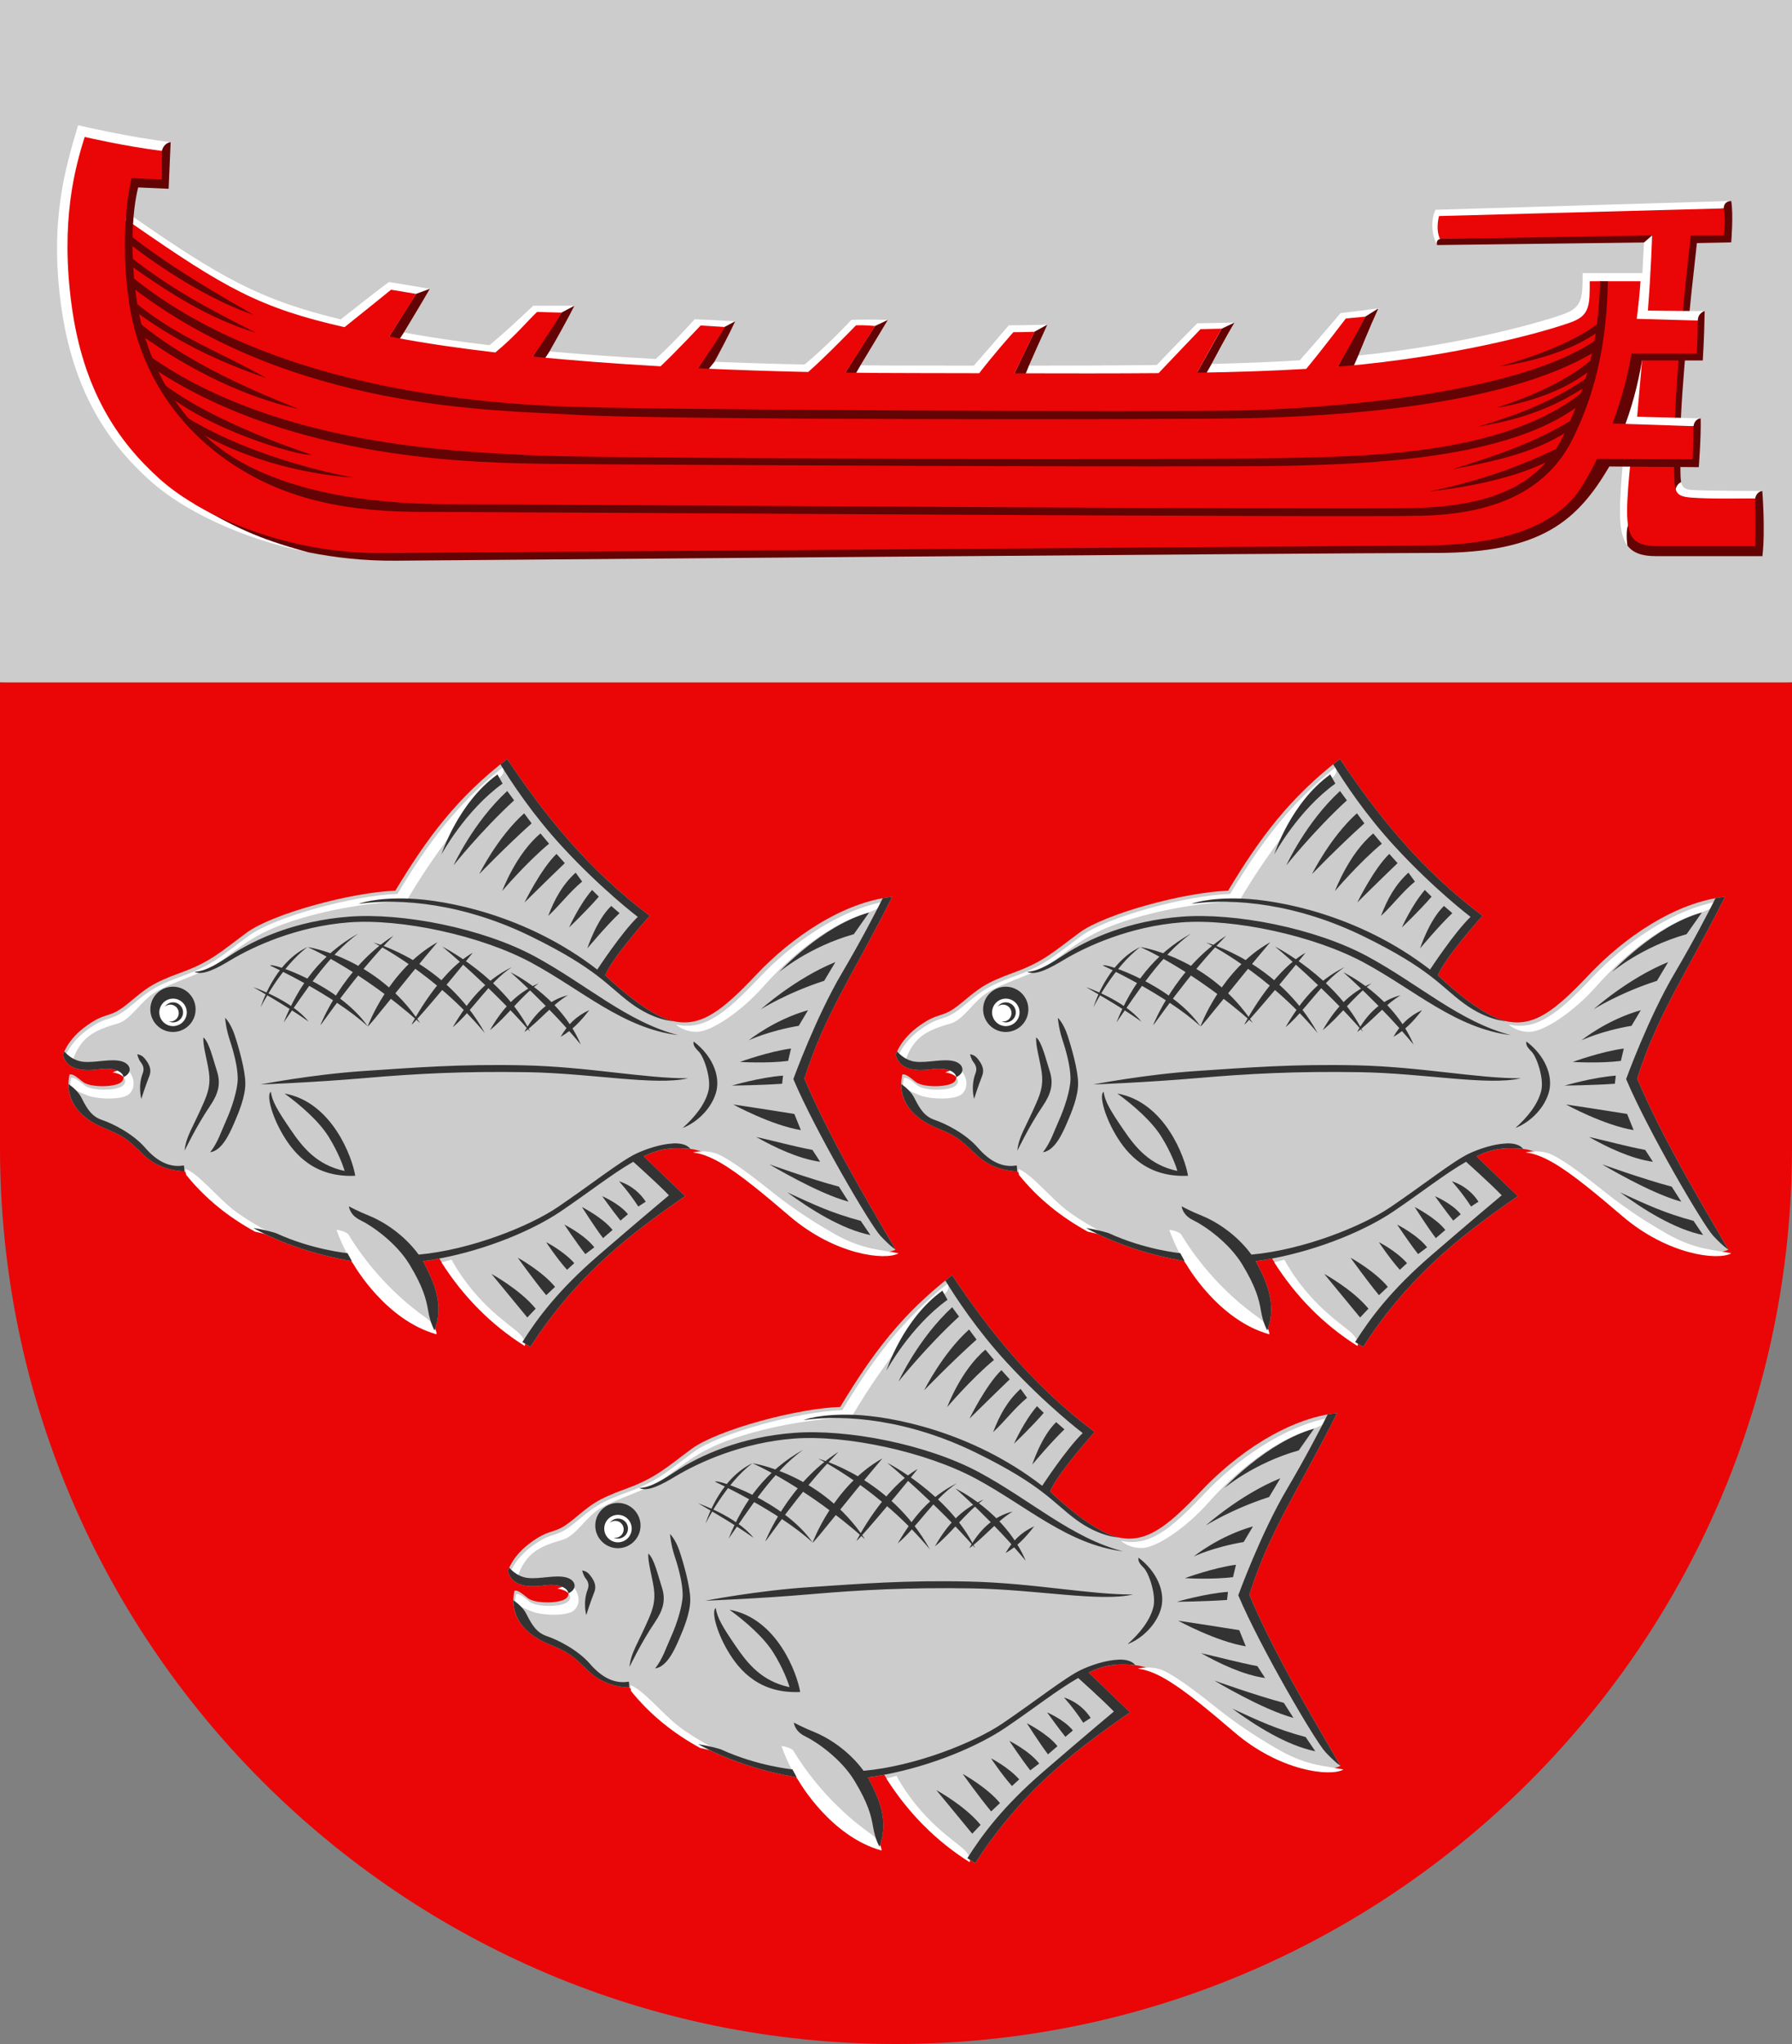 <?xml version="1.0" encoding="UTF-8" standalone="no"?>
<svg
   xmlns:dc="http://purl.org/dc/elements/1.1/"
   xmlns:cc="http://creativecommons.org/ns#"
   xmlns:rdf="http://www.w3.org/1999/02/22-rdf-syntax-ns#"
   xmlns:svg="http://www.w3.org/2000/svg"
   xmlns="http://www.w3.org/2000/svg"
   width="500"
   height="570"
   viewBox="0 0 132.292 150.812"
   version="1.1"
   id="svg847">
  <rect x="0" y="0" width="132.292" height="150.812" fill="#808080" stroke="none"/>
  <defs
     id="defs841" />
  <path
     id="path851"
     style="fill:#cccccc;fill-opacity:1;fill-rule:evenodd;stroke:none;stroke-width:0.265;stroke-miterlimit:5;paint-order:markers stroke fill"
     d="M 132.292,50.353 V 0 H 0 v 50.353 c 0,0 44.097,2.117 66.146,2.117 22.049,0 66.146,-2.117 66.146,-2.117 z" />
  <path
     id="path844"
     style="fill:#ea0606;fill-opacity:1;fill-rule:evenodd;stroke:none;stroke-width:0.265;stroke-miterlimit:5;paint-order:markers stroke fill"
     d="m 0,50.353 v 34.314 c 0,36.531 29.615,66.146 66.146,66.146 36.531,0 66.146,-29.615 66.146,-66.146 V 50.353 Z" />
  <path
     style="font-variation-settings:normal;vector-effect:none;fill:#ffffff;fill-opacity:1;stroke:none;stroke-width:0.132;stroke-linecap:butt;stroke-linejoin:miter;stroke-miterlimit:5;stroke-dasharray:none;stroke-dashoffset:0;stroke-opacity:1;stop-color:#000000"
     d="m 124.11,35.574 c 0.077,0.36 0.261,0.531 0.709,0.571 0.887,0.078 5.278,0.082 5.278,0.082 l -0.526,0.559 -9.429,3.466 c -0.402,-0.532 -0.549,-1.349 -0.549,-2.485 0,-2.273 0.479,-6.014 0.479,-6.014 z"
     id="path1647" />
  <path
     style="font-variation-settings:normal;vector-effect:none;fill:#ffffff;fill-opacity:1;stroke:none;stroke-width:0.132;stroke-linecap:butt;stroke-linejoin:miter;stroke-miterlimit:5;stroke-dasharray:none;stroke-dashoffset:0;stroke-opacity:1;stop-color:#000000"
     d="m 106.083,18.081 c -0.713,-1.498 -0.107,-2.604 -0.107,-2.604 l 21.828,-0.65 -0.549,0.549 -20.948,2.257 z"
     id="path1641" />
  <path
     style="font-variation-settings:normal;vector-effect:none;fill:#630303;fill-opacity:1;stroke:none;stroke-width:0.132;stroke-linecap:butt;stroke-linejoin:miter;stroke-miterlimit:5;stroke-dasharray:none;stroke-dashoffset:0;stroke-opacity:1;stop-color:#000000"
     d="m 121.366,17.892 -15.283,0.189 c 0,0 -0.105,-0.366 0.224,-0.448 0.329,-0.082 20.948,-2.257 20.948,-2.257 0,0 -0.043,-0.521 0.549,-0.549 0.176,0.987 0,3.058 0,3.058 l -2.533,0.05 c -1.177,10.335 -1.274,13.833 -1.225,15.934 0.019,0.796 -0.012,1.346 0.065,1.706 0,0 -0.617,0.186 -0.405,1.279 l 5.866,-0.067 c 0,0 0.075,-0.515 0.526,-0.559 0,0 0.236,2.871 0.009,4.805 h -7.886 c -1.019,0 -1.676,-0.248 -2.077,-0.78 0,0 -0.21,-1.283 0.178,-1.742 l 2.061,-20.577 z"
     id="path1653" />
  <g
     id="g861"
     transform="matrix(0.995,0,0,0.995,-37.697,-44.847)"
     style="stroke-width:1.005">
    <path
       style="font-variation-settings:normal;opacity:1;vector-effect:none;fill:#cccccc;fill-opacity:1;stroke:none;stroke-width:0.133;stroke-linecap:butt;stroke-linejoin:miter;stroke-miterlimit:5;stroke-dasharray:none;stroke-dashoffset:0;stroke-opacity:1;stop-color:#000000;stop-opacity:1"
       d="m 103.49,176.679 c -0.403,0.076 -0.808,0.142 -1.212,0.197 0.871,1.614 1.565,3.257 0.855,5.134 -3.809,-1.052 -6.13,-5.145 -6.13,-5.145 -5.248,-0.906 -9.572,-3.107 -12.428,-6.665 0,0 -1.704,0.05 -3.007,-1.203 -1.303,-1.253 -1.503,-1.403 -2.957,-2.005 -1.453,-0.601 -3.007,-1.802 -2.556,-3.956 0.216,-0.072 0.468,0.122 1.002,0.549 0.535,0.427 2.485,0.416 2.886,-0.035 0.401,-0.451 -0.224,-1.117 -1.677,-0.917 -1.453,0.2 -2.428,-0.05 -2.695,-1.052 v -4e-5 c 0,0 0.301,-1.153 1.804,-2.205 1.503,-1.052 1.604,-0.451 3.007,-1.604 1.403,-1.153 1.754,-1.503 3.959,-2.305 2.205,-0.802 2.957,-1.554 4.861,-2.957 1.904,-1.403 7.818,-3.007 11.025,-3.107 2.386,-3.961 4.593,-6.915 8.302,-9.772 2.718,4.085 5.997,8.205 10.574,11.626 0,0 -2.756,3.057 -3.307,4.41 0,0 3.007,2.957 5.061,3.408 2.055,0.451 3.608,-0.752 6.164,-3.458 2.556,-2.706 6.364,-5.362 10.073,-5.763 -2.806,5.614 -4.987,8.646 -6.515,13.48 1.869,4.369 4.377,8.569 6.765,12.679 -0.967,0.553 -4.7,0.128 -8.068,-2.756 -3.368,-2.884 -5.452,-4.533 -7.156,-4.708 -1.704,-0.174 -2.566,0.125 -3.468,0.549 0,0 1.972,1.904 3.074,2.956 -2.31,1.588 -4.406,3.144 -6.337,4.973 -1.93,1.828 -3.695,3.928 -5.139,6.203 -0.201,-0.116 -0.4,-0.236 -0.596,-0.359 -2.485,-1.56 -4.571,-3.672 -6.163,-6.192 z"
       id="path857" />
    <circle
       style="opacity:1;fill:#333333;fill-opacity:1;fill-rule:evenodd;stroke:none;stroke-width:0.133;stroke-miterlimit:5;stroke-dasharray:none;paint-order:markers stroke fill"
       id="path867"
       cx="83.731"
       cy="158.198"
       r="1.679" />
    <path
       id="path926"
       style="font-variation-settings:normal;opacity:1;vector-effect:none;fill:#ffffff;fill-opacity:1;stroke:none;stroke-width:0.502;stroke-linecap:butt;stroke-linejoin:miter;stroke-miterlimit:5;stroke-dasharray:none;stroke-dashoffset:0;stroke-opacity:1;stop-color:#000000;stop-opacity:1"
       d="m 408.287,529.244 c -12.883,10.34 -20.881,21.155 -29.48,35.432 -12.122,0.379 -34.471,6.439 -41.668,11.742 -7.197,5.303 -10.039,8.145 -18.373,11.176 -8.334,3.03 -9.66,4.355 -14.963,8.711 -5.303,4.356 -5.681,2.085 -11.363,6.062 -5.682,3.977 -6.818,8.334 -6.818,8.334 l 2.146,1.199 c 0,0 0.567,-2.935 2.84,-5.682 2.273,-2.746 5.558,-4.054 9.76,-5.225 3.969,-1.106 6.483,-6.401 10.838,-8.941 4.821,-2.812 12.723,-4.954 17.143,-7.9 4.42,-2.946 8.672,-7.186 17.01,-10.447 8.276,-3.237 21.006,-6.341 36.027,-7.098 0,0 10.152,-18.186 26.074,-34.523 0,0 1.649,-1.071 0.828,-2.84 z m 107.207,37.521 c -13.159,2.395 -26.369,11.813 -35.42,21.396 -9.66,10.228 -15.529,14.773 -23.295,13.068 0,0 2.335,2.209 6.123,2.02 3.788,-0.189 11.863,-5.298 18.562,-12.879 5.211,-5.897 14.69,-14.772 25.133,-19.078 3.981,-1.641 6.524,-1.601 8.896,-4.527 z m -213.285,47.023 c -0.909,0.017 -2.065,0.385 -3.172,0.838 3.124,0.399 4.282,2.197 3.109,3.516 -1.515,1.704 -8.886,1.747 -10.906,0.135 -2.02,-1.613 -2.971,-2.347 -3.789,-2.074 -0.194,0.926 -0.277,1.798 -0.287,2.633 0,0 2.076,1.165 4.889,2.236 2.813,1.071 9.777,1.339 11.652,-0.402 1.875,-1.741 1.474,-4.642 -0.133,-6.428 -0.301,-0.335 -0.782,-0.464 -1.363,-0.453 z m 186.389,41.043 c 12.731,10.901 26.838,12.505 30.494,10.416 -4.377,-1.007 -9.859,-0.835 -17.93,-5.43 -8.07,-4.595 -13.336,-8.441 -18.365,-12.456 -5.029,-4.015 -12.005,-9.314 -15.223,-10.208 -1.278,-0.355 -2.445,-0.461 -3.404,-0.453 -1.598,0.013 -2.619,0.338 -2.619,0.338 4.54,0.464 9.835,3.752 17.003,9.441 3,2.381 6.29,5.137 10.044,8.352 z m -169.088,-13.18 0.141,1.625 c 5.22,6.502 11.745,11.794 19.326,15.924 h 0.002 l 6.334,1.424 c 0,0 -7.986,-4.026 -12.531,-7.625 -4.546,-3.599 -9.687,-10.006 -13.271,-11.348 z m 42.252,17.029 c 0,0 1.958,5.747 4.861,9.787 0,0 8.775,15.468 23.17,19.445 0,0 -8.5e-4,-2.526 -3.221,-4.799 -3.22,-2.273 -13.447,-9.849 -21.592,-23.297 0,0 -1.135,-0.947 -3.219,-1.137 z m 32.197,8.334 -2.816,0.748 c 6.016,9.524 13.901,17.508 23.293,23.402 0,0 0.738,-1.231 -1.535,-3.504 -2.273,-2.273 -11.933,-7.956 -18.941,-20.646 z"
       transform="scale(0.265)" />
    <path
       id="circle869"
       style="opacity:1;fill:#ffffff;fill-rule:evenodd;stroke:none;stroke-width:0.502;stroke-miterlimit:5;stroke-dasharray:none;paint-order:markers stroke fill"
       d="m 315.988,593.979 a 3.843,3.843 0 0 0 -3.842,3.842 3.843,3.843 0 0 0 3.842,3.844 3.843,3.843 0 0 0 3.842,-3.844 3.843,3.843 0 0 0 -3.842,-3.842 z m -0.035,1.043 a 2.799,2.799 0 0 1 0.035,0 2.799,2.799 0 0 1 2.799,2.799 2.799,2.799 0 0 1 -2.799,2.799 2.799,2.799 0 0 1 -1.213,-0.277 2.364,2.364 0 0 0 0.443,0.043 2.364,2.364 0 0 0 2.363,-2.363 2.364,2.364 0 0 0 -2.363,-2.363 2.364,2.364 0 0 0 -1.516,0.549 2.799,2.799 0 0 1 2.25,-1.186 z"
       transform="scale(0.265)" />
    <path
       id="path885"
       style="color:#000000;font-style:normal;font-variant:normal;font-weight:normal;font-stretch:normal;font-size:medium;line-height:normal;font-family:sans-serif;font-variant-ligatures:normal;font-variant-position:normal;font-variant-caps:normal;font-variant-numeric:normal;font-variant-alternates:normal;font-variant-east-asian:normal;font-feature-settings:normal;font-variation-settings:normal;text-indent:0;text-align:start;text-decoration:none;text-decoration-line:none;text-decoration-style:solid;text-decoration-color:#000000;letter-spacing:normal;word-spacing:normal;text-transform:none;writing-mode:lr-tb;direction:ltr;text-orientation:mixed;dominant-baseline:auto;baseline-shift:baseline;text-anchor:start;white-space:normal;shape-padding:0;shape-margin:0;inline-size:0;clip-rule:nonzero;display:inline;overflow:visible;visibility:visible;opacity:1;isolation:auto;mix-blend-mode:normal;color-interpolation:sRGB;color-interpolation-filters:linearRGB;solid-color:#000000;solid-opacity:1;vector-effect:none;fill:#333333;fill-opacity:1;fill-rule:nonzero;stroke:none;stroke-width:0.133;stroke-linecap:butt;stroke-linejoin:miter;stroke-miterlimit:5;stroke-dasharray:none;stroke-dashoffset:0;stroke-opacity:1;color-rendering:auto;image-rendering:auto;shape-rendering:auto;text-rendering:auto;enable-background:accumulate;stop-color:#000000"
       d="m 87.998,154.553 c 1.696,-1.021 4.92,-2.506 8.789,-2.804 3.837,-0.295 9.776,0.961 13.52,2.981 3.776,2.037 6.805,4.872 10.9,5.381 -3.822,-0.995 -6.807,-3.773 -10.648,-5.846 -3.873,-2.089 -9.797,-3.244 -13.777,-2.938 -3.948,0.304 -6.932,1.655 -8.763,2.85 -0.839,0.547 -1.837,1.215 -2.7,1.231 0.613,0.337 1.767,-0.307 2.679,-0.856 z m 0.251,12.128 c 0.375,-0.863 0.851,-2.007 0.851,-2.99 0,-0.961 -0.488,-2.668 -0.792,-3.583 -0.305,-0.915 -0.71,-1.283 -0.71,-1.283 0,0 0.053,0.773 0.35,1.662 0.296,0.889 0.588,2.006 0.588,2.85 0,0.821 -0.453,2.207 -0.842,3.064 -0.389,0.858 -0.63,1.671 -1.202,2.395 0.841,-0.123 1.382,-1.251 1.757,-2.115 z m -1.774,-1.311 c 0.599,-0.881 0.83,-1.633 0.519,-2.591 -0.299,-0.92 -0.573,-2.133 -0.999,-2.5 -0.075,0.536 0.276,1.678 0.403,2.574 0.127,0.896 -0.055,1.496 -0.383,2.257 -0.775,1.797 -1.333,2.528 -1.42,3.571 0,0 0.864,-1.815 1.881,-3.311 z m 36.988,-1.141 c -0.243,1.011 -1.02,1.968 -1.919,2.767 1.177,-0.453 2.226,-1.568 2.508,-2.744 0.282,-1.176 -0.338,-2.655 -1.693,-3.67 -0.03,0.215 0.004,0.371 0.386,0.752 0.381,0.381 0.935,1.994 0.719,2.895 z m -41.482,-1.098 c 0.213,-0.549 -0.098,-0.972 -0.339,-1.279 -0.241,-0.306 -0.559,-0.321 -0.559,-0.321 0,0 0.076,0.356 0.249,0.576 0.173,0.22 0.294,0.479 0.156,0.832 -0.372,0.958 -0.104,1.898 -0.104,1.898 0,0 0.267,-0.861 0.597,-1.707 z m 15.956,0.166 c 3.825,-0.329 7.32,-0.516 12.08,-0.439 4.76,0.077 9.496,1.022 11.932,0.452 -3.228,0.017 -7.408,-0.853 -12.166,-0.96 -4.759,-0.107 -8.11,0.17 -11.913,0.422 -3.803,0.252 -7.65,0.998 -7.65,0.998 0,0 3.893,-0.144 7.718,-0.473 z m -5.926,1.144 c 1.194,0.871 2.55,2.045 3.274,3.212 0.724,1.167 1.098,2.22 1.18,2.53 -2.08,-0.442 -3.123,-1.775 -3.992,-3.045 -0.94,-1.375 -1.39,-2.107 -1.475,-2.821 -0.324,0.162 -0.026,1.613 0.875,3.156 0.901,1.542 2.424,3.203 5.382,3.067 -0.213,-1.332 -1.698,-5.462 -5.243,-6.099 z m 16.518,-24.809 c -0.172,0.132 -0.337,0.265 -0.502,0.397 0.794,1.307 2.379,3.716 4.578,6.1 2.957,3.207 5.613,5.212 5.613,5.212 -1.203,1.153 -3.007,3.909 -3.007,3.909 -5.312,-4.109 -11.326,-5.161 -13.931,-5.262 -2.606,-0.1 -3.773,0.389 -3.773,0.389 3.157,-0.451 7.846,-0.008 12.793,2.418 4.947,2.426 5.671,3.674 7.417,4.961 1.746,1.286 3.141,1.32 3.141,1.32 -2.055,-0.451 -5.062,-3.408 -5.062,-3.408 0.551,-1.353 3.307,-4.41 3.307,-4.41 -4.577,-3.421 -7.856,-7.541 -10.574,-11.626 z m 28.564,10.223 c -0.233,0.025 -0.467,0.059 -0.701,0.102 -0.518,1.031 -1.617,3.163 -3.024,5.544 -1.954,3.307 -3.608,7.868 -3.608,7.868 1.604,3.809 5.713,10.824 6.464,11.626 0.752,0.802 1.119,1.019 1.119,1.019 -2.389,-4.109 -4.896,-8.309 -6.765,-12.678 1.528,-4.834 3.709,-7.866 6.514,-13.48 z m -61.423,11.467 c -0.07,0.158 -0.099,0.259 -0.099,0.259 0.267,1.002 1.242,1.253 2.695,1.052 1.128,-0.156 1.754,0.211 1.792,0.594 0.698,-0.316 0.569,-0.991 -0.163,-1.182 -0.815,-0.213 -1.949,0.142 -2.871,0.036 -0.663,-0.076 -1.138,-0.516 -1.354,-0.759 z m 0.309,2.412 c -0.02,1.722 1.344,2.727 2.632,3.26 1.453,0.601 1.653,0.752 2.956,2.005 1.303,1.253 3.007,1.203 3.007,1.203 0.002,-0.349 -0.037,-0.43 -0.037,-0.43 -0.992,0.177 -1.949,-0.248 -2.871,-1.311 -0.921,-1.063 -2.445,-1.808 -3.189,-2.056 -0.744,-0.248 -1.099,-0.779 -1.524,-1.63 -0.229,-0.459 -0.641,-0.81 -0.975,-1.04 z m 44.875,4.41 c -0.916,0.033 -2.056,0.419 -2.772,0.761 -1.147,0.548 -3.345,2.289 -5.794,3.952 -2.094,1.423 -6.468,3.18 -10.328,3.528 -1.169,-1.595 -2.764,-2.516 -3.65,-2.871 -0.886,-0.354 -1.524,-0.708 -1.524,-0.708 0,0 0.036,0.638 0.851,1.028 0.815,0.39 2.658,1.65 3.65,3.295 1.004,1.665 1.231,2.551 1.382,3.437 0.156,0.917 0.465,1.444 0.465,1.444 0.71,-1.877 0.016,-3.521 -0.855,-5.135 0.405,-0.055 0.809,-0.121 1.212,-0.197 3.541,-0.667 6.953,-2.099 9.048,-3.522 2.098,-1.425 3.792,-2.768 5.344,-3.654 0,0 1.795,1.601 2.646,2.487 0,0 -2.294,1.918 -5.25,4.474 -2.957,2.556 -4.496,4.627 -5.624,6.406 0.196,0.123 0.395,0.243 0.596,0.359 1.444,-2.274 3.209,-4.375 5.139,-6.203 1.93,-1.828 4.027,-3.385 6.337,-4.973 -1.102,-1.052 -3.074,-2.956 -3.074,-2.956 0.902,-0.424 1.764,-0.723 3.468,-0.549 -0.247,-0.319 -0.716,-0.427 -1.265,-0.407 z m -31.166,6.27 c 2.143,1.167 4.604,1.984 7.315,2.452 l -0.323,-0.587 c 0,0 -2.622,-0.248 -5.315,-1.488 0,0 -0.802,-0.257 -1.676,-0.377 z" />
    <path
       style="color:#000000;font-style:normal;font-variant:normal;font-weight:normal;font-stretch:normal;font-size:medium;line-height:normal;font-family:sans-serif;font-variant-ligatures:normal;font-variant-position:normal;font-variant-caps:normal;font-variant-numeric:normal;font-variant-alternates:normal;font-variant-east-asian:normal;font-feature-settings:normal;font-variation-settings:normal;text-indent:0;text-align:start;text-decoration:none;text-decoration-line:none;text-decoration-style:solid;text-decoration-color:#000000;letter-spacing:normal;word-spacing:normal;text-transform:none;writing-mode:lr-tb;direction:ltr;text-orientation:mixed;dominant-baseline:auto;baseline-shift:baseline;text-anchor:start;white-space:normal;shape-padding:0;shape-margin:0;inline-size:0;clip-rule:nonzero;display:inline;overflow:visible;visibility:visible;opacity:1;isolation:auto;mix-blend-mode:normal;color-interpolation:sRGB;color-interpolation-filters:linearRGB;solid-color:#000000;solid-opacity:1;vector-effect:none;fill:#333333;fill-opacity:1;fill-rule:nonzero;stroke:none;stroke-width:0.066;stroke-linecap:butt;stroke-linejoin:miter;stroke-miterlimit:5;stroke-dasharray:none;stroke-dashoffset:0;stroke-opacity:1;color-rendering:auto;image-rendering:auto;shape-rendering:auto;text-rendering:auto;enable-background:accumulate;stop-color:#000000;stop-opacity:1"
       d="m 108.186,141.458 -0.379,-0.678 c -2.939,2.114 -4.156,5.933 -4.156,5.933 0,0 1.762,-3.261 4.536,-5.256 z m 0.856,1.242 -0.51,-0.691 c -2.543,2.34 -3.979,5.507 -3.979,5.507 0,0 2.021,-2.546 4.489,-4.816 z m 1.299,1.705 -0.554,-0.745 c -1.987,1.783 -3.331,4.507 -3.331,4.507 0,0 1.963,-2.037 3.885,-3.761 z m 1.296,1.51 -0.639,-0.759 c -1.811,1.501 -2.838,4.263 -2.838,4.263 0,0 1.78,-2.098 3.477,-3.504 z m 1.167,1.441 -0.616,-0.683 c -1.146,1.094 -2.373,3.599 -2.373,3.599 0,0 1.93,-1.905 2.989,-2.916 z m 1.286,1.368 -0.482,-0.663 c -0.988,0.909 -1.559,1.954 -2.038,3.213 0.897,-0.834 1.565,-1.758 2.521,-2.55 z m 1.238,1.119 -0.501,-0.496 c -0.973,1.126 -1.704,2.778 -1.704,2.778 0,0 1.273,-1.204 2.205,-2.282 z m 1.536,1.221 -0.616,-0.533 c -1.097,1.045 -1.773,3.148 -1.773,3.148 0,0 1.381,-1.656 2.389,-2.615 z m 17.383,1.562 1.133,-1.608 c -3.495,0.977 -6.672,4.415 -6.672,4.415 0,0 2.219,-1.879 5.539,-2.807 z m -42.304,6.548 c 1.578,-2.263 3.293,-4.975 5.528,-6.591 -2.708,1.517 -4.393,3.754 -5.528,6.591 z m 2.726,0.192 c 0.063,0.032 2.525,-3.703 5.424,-6.628 -3.769,2.387 -5.424,6.628 -5.424,6.628 z m 3.511,0.091 c 0.064,0.09 2.536,-3.127 5.173,-6.235 -3.634,2.032 -5.173,6.235 -5.173,6.235 z m -7.938,-1.417 c 0,0 1.459,-2.96 3.474,-4.464 -2.521,1.19 -3.474,4.464 -3.474,4.464 z m 11.198,1.276 c 0,0.135 2.438,-2.7 4.536,-5.315 -2.58,1.476 -4.536,5.315 -4.536,5.315 z m 3.047,0.212 c 1.543,-1.303 2.607,-3.268 4.395,-4.465 -2.017,0.995 -3.251,2.518 -4.395,4.465 z m 27.561,-3.445 0.832,-1.39 c -2.969,1.204 -5.524,3.496 -5.524,3.496 0,0 1.943,-1.223 4.692,-2.106 z m -24.796,3.658 c 1.264,-1.021 2.245,-2.462 3.614,-3.473 -1.661,0.726 -2.72,1.901 -3.614,3.473 z m 2.551,0.142 c 1.051,-0.77 2.071,-2.038 3.224,-2.728 -1.463,0.359 -2.51,1.42 -3.224,2.728 z m 2.693,0.354 c 0.826,-0.48 1.414,-1.064 2.126,-1.984 -0.991,0.456 -1.623,1.106 -2.126,1.984 z m 17.665,-0.818 0.69,-1.159 c -2.565,0.731 -4.398,2.234 -4.398,2.234 0,0 1.421,-0.685 3.708,-1.075 z m -0.79,2.603 0.217,-0.915 c -1.614,0.202 -3.788,0.991 -3.788,0.991 0,0 1.978,0.124 3.571,-0.075 z m -0.445,1.694 0.069,-0.6 c -1.685,0.118 -3.796,0.737 -3.796,0.737 0,0 2.071,-0.021 3.727,-0.137 z m 1.391,3.438 -0.483,-1.197 c -2.11,-0.343 -4.535,-0.702 -4.535,-0.702 0,0 2.818,1.541 5.018,1.899 z m 1.432,2.349 -0.571,-0.878 c -1.593,-0.312 -2.579,-0.602 -4.174,-0.963 1.365,0.771 3.139,1.619 4.746,1.841 z m 2.106,2.958 -0.714,-1.114 c -2.21,-0.589 -5.168,-1.658 -5.168,-1.658 0,0 3.582,2.159 5.882,2.772 z m -15.597,0.36 0.55,-0.36 c -0.791,-1.213 -1.977,-1.509 -1.977,-1.509 0,0 0.715,0.777 1.427,1.869 z m 17.218,2.115 -0.715,-1.053 c -2.16,-0.583 -3.426,-1.18 -5.451,-2.112 1.719,1.257 4.031,2.731 6.167,3.165 z m -18.543,-1.071 0.556,-0.472 c -0.646,-0.808 -1.911,-1.338 -1.911,-1.338 0,0 0.799,1.114 1.355,1.81 z m -1.291,1.299 0.703,-0.604 c -0.685,-0.896 -2.27,-1.703 -2.27,-1.703 0,0 0.949,1.499 1.567,2.307 z m -1.316,1.185 0.666,-0.503 c -0.741,-0.949 -2.22,-1.685 -2.22,-1.685 0,0 0.869,1.311 1.554,2.188 z m -1.357,1.164 0.538,-0.493 c -0.82,-0.922 -2.088,-1.556 -2.088,-1.556 0,0 0.766,1.168 1.55,2.049 z m -1.545,1.883 0.656,-0.619 c -0.975,-1.18 -2.765,-2.161 -2.765,-2.161 0,0 1.179,1.655 2.109,2.78 z m -1.402,1.652 0.621,-0.653 c -1.18,-1.437 -3.282,-2.576 -3.282,-2.576 0,0 1.536,1.86 2.661,3.229 z"
       id="path912" />
    <path
       style="color:#000000;font-style:normal;font-variant:normal;font-weight:normal;font-stretch:normal;font-size:medium;line-height:normal;font-family:sans-serif;font-variant-ligatures:normal;font-variant-position:normal;font-variant-caps:normal;font-variant-numeric:normal;font-variant-alternates:normal;font-variant-east-asian:normal;font-feature-settings:normal;font-variation-settings:normal;text-indent:0;text-align:start;text-decoration:none;text-decoration-line:none;text-decoration-style:solid;text-decoration-color:#000000;letter-spacing:normal;word-spacing:normal;text-transform:none;writing-mode:lr-tb;direction:ltr;text-orientation:mixed;dominant-baseline:auto;baseline-shift:baseline;text-anchor:start;white-space:normal;shape-padding:0;shape-margin:0;inline-size:0;clip-rule:nonzero;display:inline;overflow:visible;visibility:visible;opacity:1;isolation:auto;mix-blend-mode:normal;color-interpolation:sRGB;color-interpolation-filters:linearRGB;solid-color:#000000;solid-opacity:1;vector-effect:none;fill:#333333;fill-opacity:1;fill-rule:nonzero;stroke:none;stroke-width:0.066;stroke-linecap:butt;stroke-linejoin:miter;stroke-miterlimit:5;stroke-dasharray:none;stroke-dashoffset:0;stroke-opacity:1;color-rendering:auto;image-rendering:auto;shape-rendering:auto;text-rendering:auto;enable-background:accumulate;stop-color:#000000;stop-opacity:1"
       d="m 106.874,159.961 c -2.935,-5.321 -8.269,-6.715 -8.269,-6.715 0,0 4.576,2.272 8.269,6.715 z m -4.811,-0.752 c -3.24,-4.889 -8.349,-5.632 -8.349,-5.632 0,0 3.965,1.718 8.349,5.632 z m 8.168,0.651 c -1.958,-4.004 -6.515,-6.314 -6.515,-6.314 0,0 3.708,3.066 6.515,6.314 z M 98.18,159.458 c -2.1,-3.046 -7.145,-4.755 -7.241,-4.509 0,0 4.692,2.162 7.241,4.509 z m 15.811,1.355 c -1.541,-3.64 -5.212,-5.362 -5.212,-5.362 0,0 2.802,2.452 5.212,5.362 z m -20.195,-1.704 c -1.286,-1.607 -4.109,-2.556 -4.109,-2.556 0,0 2.589,1.457 4.109,2.556 z"
       id="path918" />
  </g>
  <g
     id="use863"
     transform="matrix(0.995,0,0,0.995,-9.065,-82.935)"
     style="stroke-width:1.005">
    <path
       style="font-variation-settings:normal;opacity:1;vector-effect:none;fill:#cccccc;fill-opacity:1;stroke:none;stroke-width:0.133;stroke-linecap:butt;stroke-linejoin:miter;stroke-miterlimit:5;stroke-dasharray:none;stroke-dashoffset:0;stroke-opacity:1;stop-color:#000000;stop-opacity:1"
       d="m 103.49,176.679 c -0.403,0.076 -0.808,0.142 -1.212,0.197 0.871,1.614 1.565,3.257 0.855,5.134 -3.809,-1.052 -6.13,-5.145 -6.13,-5.145 -5.248,-0.906 -9.572,-3.107 -12.428,-6.665 0,0 -1.704,0.05 -3.007,-1.203 -1.303,-1.253 -1.503,-1.403 -2.957,-2.005 -1.453,-0.601 -3.007,-1.802 -2.556,-3.956 0.216,-0.072 0.468,0.122 1.002,0.549 0.535,0.427 2.485,0.416 2.886,-0.035 0.401,-0.451 -0.224,-1.117 -1.677,-0.917 -1.453,0.2 -2.428,-0.05 -2.695,-1.052 v -4e-5 c 0,0 0.301,-1.153 1.804,-2.205 1.503,-1.052 1.604,-0.451 3.007,-1.604 1.403,-1.153 1.754,-1.503 3.959,-2.305 2.205,-0.802 2.957,-1.554 4.861,-2.957 1.904,-1.403 7.818,-3.007 11.025,-3.107 2.386,-3.961 4.593,-6.915 8.302,-9.772 2.718,4.085 5.997,8.205 10.574,11.626 0,0 -2.756,3.057 -3.307,4.41 0,0 3.007,2.957 5.061,3.408 2.055,0.451 3.608,-0.752 6.164,-3.458 2.556,-2.706 6.364,-5.362 10.073,-5.763 -2.806,5.614 -4.987,8.646 -6.515,13.48 1.869,4.369 4.377,8.569 6.765,12.679 -0.967,0.553 -4.7,0.128 -8.068,-2.756 -3.368,-2.884 -5.452,-4.533 -7.156,-4.708 -1.704,-0.174 -2.566,0.125 -3.468,0.549 0,0 1.972,1.904 3.074,2.956 -2.31,1.588 -4.406,3.144 -6.337,4.973 -1.93,1.828 -3.695,3.928 -5.139,6.203 -0.201,-0.116 -0.4,-0.236 -0.596,-0.359 -2.485,-1.56 -4.571,-3.672 -6.163,-6.192 z"
       id="path1806" />
    <circle
       style="opacity:1;fill:#333333;fill-opacity:1;fill-rule:evenodd;stroke:none;stroke-width:0.133;stroke-miterlimit:5;stroke-dasharray:none;paint-order:markers stroke fill"
       id="circle1808"
       cx="83.731"
       cy="158.198"
       r="1.679" />
    <path
       id="path1810"
       style="font-variation-settings:normal;opacity:1;vector-effect:none;fill:#ffffff;fill-opacity:1;stroke:none;stroke-width:0.502;stroke-linecap:butt;stroke-linejoin:miter;stroke-miterlimit:5;stroke-dasharray:none;stroke-dashoffset:0;stroke-opacity:1;stop-color:#000000;stop-opacity:1"
       d="m 408.287,529.244 c -12.883,10.34 -20.881,21.155 -29.48,35.432 -12.122,0.379 -34.471,6.439 -41.668,11.742 -7.197,5.303 -10.039,8.145 -18.373,11.176 -8.334,3.03 -9.66,4.355 -14.963,8.711 -5.303,4.356 -5.681,2.085 -11.363,6.062 -5.682,3.977 -6.818,8.334 -6.818,8.334 l 2.146,1.199 c 0,0 0.567,-2.935 2.84,-5.682 2.273,-2.746 5.558,-4.054 9.76,-5.225 3.969,-1.106 6.483,-6.401 10.838,-8.941 4.821,-2.812 12.723,-4.954 17.143,-7.9 4.42,-2.946 8.672,-7.186 17.01,-10.447 8.276,-3.237 21.006,-6.341 36.027,-7.098 0,0 10.152,-18.186 26.074,-34.523 0,0 1.649,-1.071 0.828,-2.84 z m 107.207,37.521 c -13.159,2.395 -26.369,11.813 -35.42,21.396 -9.66,10.228 -15.529,14.773 -23.295,13.068 0,0 2.335,2.209 6.123,2.02 3.788,-0.189 11.863,-5.298 18.562,-12.879 5.211,-5.897 14.69,-14.772 25.133,-19.078 3.981,-1.641 6.524,-1.601 8.896,-4.527 z m -213.285,47.023 c -0.909,0.017 -2.065,0.385 -3.172,0.838 3.124,0.399 4.282,2.197 3.109,3.516 -1.515,1.704 -8.886,1.747 -10.906,0.135 -2.02,-1.613 -2.971,-2.347 -3.789,-2.074 -0.194,0.926 -0.277,1.798 -0.287,2.633 0,0 2.076,1.165 4.889,2.236 2.813,1.071 9.777,1.339 11.652,-0.402 1.875,-1.741 1.474,-4.642 -0.133,-6.428 -0.301,-0.335 -0.782,-0.464 -1.363,-0.453 z m 186.389,41.043 c 12.731,10.901 26.838,12.505 30.494,10.416 -4.377,-1.007 -9.859,-0.835 -17.93,-5.43 -8.07,-4.595 -13.336,-8.441 -18.365,-12.456 -5.029,-4.015 -12.005,-9.314 -15.223,-10.208 -1.278,-0.355 -2.445,-0.461 -3.404,-0.453 -1.598,0.013 -2.619,0.338 -2.619,0.338 4.54,0.464 9.835,3.752 17.003,9.441 3,2.381 6.29,5.137 10.044,8.352 z m -169.088,-13.18 0.141,1.625 c 5.22,6.502 11.745,11.794 19.326,15.924 h 0.002 l 6.334,1.424 c 0,0 -7.986,-4.026 -12.531,-7.625 -4.546,-3.599 -9.687,-10.006 -13.271,-11.348 z m 42.252,17.029 c 0,0 1.958,5.747 4.861,9.787 0,0 8.775,15.468 23.17,19.445 0,0 -8.5e-4,-2.526 -3.221,-4.799 -3.22,-2.273 -13.447,-9.849 -21.592,-23.297 0,0 -1.135,-0.947 -3.219,-1.137 z m 32.197,8.334 -2.816,0.748 c 6.016,9.524 13.901,17.508 23.293,23.402 0,0 0.738,-1.231 -1.535,-3.504 -2.273,-2.273 -11.933,-7.956 -18.941,-20.646 z"
       transform="scale(0.265)" />
    <path
       id="path1812"
       style="opacity:1;fill:#ffffff;fill-rule:evenodd;stroke:none;stroke-width:0.502;stroke-miterlimit:5;stroke-dasharray:none;paint-order:markers stroke fill"
       d="m 315.988,593.979 a 3.843,3.843 0 0 0 -3.842,3.842 3.843,3.843 0 0 0 3.842,3.844 3.843,3.843 0 0 0 3.842,-3.844 3.843,3.843 0 0 0 -3.842,-3.842 z m -0.035,1.043 a 2.799,2.799 0 0 1 0.035,0 2.799,2.799 0 0 1 2.799,2.799 2.799,2.799 0 0 1 -2.799,2.799 2.799,2.799 0 0 1 -1.213,-0.277 2.364,2.364 0 0 0 0.443,0.043 2.364,2.364 0 0 0 2.363,-2.363 2.364,2.364 0 0 0 -2.363,-2.363 2.364,2.364 0 0 0 -1.516,0.549 2.799,2.799 0 0 1 2.25,-1.186 z"
       transform="scale(0.265)" />
    <path
       id="path1814"
       style="color:#000000;font-style:normal;font-variant:normal;font-weight:normal;font-stretch:normal;font-size:medium;line-height:normal;font-family:sans-serif;font-variant-ligatures:normal;font-variant-position:normal;font-variant-caps:normal;font-variant-numeric:normal;font-variant-alternates:normal;font-variant-east-asian:normal;font-feature-settings:normal;font-variation-settings:normal;text-indent:0;text-align:start;text-decoration:none;text-decoration-line:none;text-decoration-style:solid;text-decoration-color:#000000;letter-spacing:normal;word-spacing:normal;text-transform:none;writing-mode:lr-tb;direction:ltr;text-orientation:mixed;dominant-baseline:auto;baseline-shift:baseline;text-anchor:start;white-space:normal;shape-padding:0;shape-margin:0;inline-size:0;clip-rule:nonzero;display:inline;overflow:visible;visibility:visible;opacity:1;isolation:auto;mix-blend-mode:normal;color-interpolation:sRGB;color-interpolation-filters:linearRGB;solid-color:#000000;solid-opacity:1;vector-effect:none;fill:#333333;fill-opacity:1;fill-rule:nonzero;stroke:none;stroke-width:0.133;stroke-linecap:butt;stroke-linejoin:miter;stroke-miterlimit:5;stroke-dasharray:none;stroke-dashoffset:0;stroke-opacity:1;color-rendering:auto;image-rendering:auto;shape-rendering:auto;text-rendering:auto;enable-background:accumulate;stop-color:#000000"
       d="m 87.998,154.553 c 1.696,-1.021 4.92,-2.506 8.789,-2.804 3.837,-0.295 9.776,0.961 13.52,2.981 3.776,2.037 6.805,4.872 10.9,5.381 -3.822,-0.995 -6.807,-3.773 -10.648,-5.846 -3.873,-2.089 -9.797,-3.244 -13.777,-2.938 -3.948,0.304 -6.932,1.655 -8.763,2.85 -0.839,0.547 -1.837,1.215 -2.7,1.231 0.613,0.337 1.767,-0.307 2.679,-0.856 z m 0.251,12.128 c 0.375,-0.863 0.851,-2.007 0.851,-2.99 0,-0.961 -0.488,-2.668 -0.792,-3.583 -0.305,-0.915 -0.71,-1.283 -0.71,-1.283 0,0 0.053,0.773 0.35,1.662 0.296,0.889 0.588,2.006 0.588,2.85 0,0.821 -0.453,2.207 -0.842,3.064 -0.389,0.858 -0.63,1.671 -1.202,2.395 0.841,-0.123 1.382,-1.251 1.757,-2.115 z m -1.774,-1.311 c 0.599,-0.881 0.83,-1.633 0.519,-2.591 -0.299,-0.92 -0.573,-2.133 -0.999,-2.5 -0.075,0.536 0.276,1.678 0.403,2.574 0.127,0.896 -0.055,1.496 -0.383,2.257 -0.775,1.797 -1.333,2.528 -1.42,3.571 0,0 0.864,-1.815 1.881,-3.311 z m 36.988,-1.141 c -0.243,1.011 -1.02,1.968 -1.919,2.767 1.177,-0.453 2.226,-1.568 2.508,-2.744 0.282,-1.176 -0.338,-2.655 -1.693,-3.67 -0.03,0.215 0.004,0.371 0.386,0.752 0.381,0.381 0.935,1.994 0.719,2.895 z m -41.482,-1.098 c 0.213,-0.549 -0.098,-0.972 -0.339,-1.279 -0.241,-0.306 -0.559,-0.321 -0.559,-0.321 0,0 0.076,0.356 0.249,0.576 0.173,0.22 0.294,0.479 0.156,0.832 -0.372,0.958 -0.104,1.898 -0.104,1.898 0,0 0.267,-0.861 0.597,-1.707 z m 15.956,0.166 c 3.825,-0.329 7.32,-0.516 12.08,-0.439 4.76,0.077 9.496,1.022 11.932,0.452 -3.228,0.017 -7.408,-0.853 -12.166,-0.96 -4.759,-0.107 -8.11,0.17 -11.913,0.422 -3.803,0.252 -7.65,0.998 -7.65,0.998 0,0 3.893,-0.144 7.718,-0.473 z m -5.926,1.144 c 1.194,0.871 2.55,2.045 3.274,3.212 0.724,1.167 1.098,2.22 1.18,2.53 -2.08,-0.442 -3.123,-1.775 -3.992,-3.045 -0.94,-1.375 -1.39,-2.107 -1.475,-2.821 -0.324,0.162 -0.026,1.613 0.875,3.156 0.901,1.542 2.424,3.203 5.382,3.067 -0.213,-1.332 -1.698,-5.462 -5.243,-6.099 z m 16.518,-24.809 c -0.172,0.132 -0.337,0.265 -0.502,0.397 0.794,1.307 2.379,3.716 4.578,6.1 2.957,3.207 5.613,5.212 5.613,5.212 -1.203,1.153 -3.007,3.909 -3.007,3.909 -5.312,-4.109 -11.326,-5.161 -13.931,-5.262 -2.606,-0.1 -3.773,0.389 -3.773,0.389 3.157,-0.451 7.846,-0.008 12.793,2.418 4.947,2.426 5.671,3.674 7.417,4.961 1.746,1.286 3.141,1.32 3.141,1.32 -2.055,-0.451 -5.062,-3.408 -5.062,-3.408 0.551,-1.353 3.307,-4.41 3.307,-4.41 -4.577,-3.421 -7.856,-7.541 -10.574,-11.626 z m 28.564,10.223 c -0.233,0.025 -0.467,0.059 -0.701,0.102 -0.518,1.031 -1.617,3.163 -3.024,5.544 -1.954,3.307 -3.608,7.868 -3.608,7.868 1.604,3.809 5.713,10.824 6.464,11.626 0.752,0.802 1.119,1.019 1.119,1.019 -2.389,-4.109 -4.896,-8.309 -6.765,-12.678 1.528,-4.834 3.709,-7.866 6.514,-13.48 z m -61.423,11.467 c -0.07,0.158 -0.099,0.259 -0.099,0.259 0.267,1.002 1.242,1.253 2.695,1.052 1.128,-0.156 1.754,0.211 1.792,0.594 0.698,-0.316 0.569,-0.991 -0.163,-1.182 -0.815,-0.213 -1.949,0.142 -2.871,0.036 -0.663,-0.076 -1.138,-0.516 -1.354,-0.759 z m 0.309,2.412 c -0.02,1.722 1.344,2.727 2.632,3.26 1.453,0.601 1.653,0.752 2.956,2.005 1.303,1.253 3.007,1.203 3.007,1.203 0.002,-0.349 -0.037,-0.43 -0.037,-0.43 -0.992,0.177 -1.949,-0.248 -2.871,-1.311 -0.921,-1.063 -2.445,-1.808 -3.189,-2.056 -0.744,-0.248 -1.099,-0.779 -1.524,-1.63 -0.229,-0.459 -0.641,-0.81 -0.975,-1.04 z m 44.875,4.41 c -0.916,0.033 -2.056,0.419 -2.772,0.761 -1.147,0.548 -3.345,2.289 -5.794,3.952 -2.094,1.423 -6.468,3.18 -10.328,3.528 -1.169,-1.595 -2.764,-2.516 -3.65,-2.871 -0.886,-0.354 -1.524,-0.708 -1.524,-0.708 0,0 0.036,0.638 0.851,1.028 0.815,0.39 2.658,1.65 3.65,3.295 1.004,1.665 1.231,2.551 1.382,3.437 0.156,0.917 0.465,1.444 0.465,1.444 0.71,-1.877 0.016,-3.521 -0.855,-5.135 0.405,-0.055 0.809,-0.121 1.212,-0.197 3.541,-0.667 6.953,-2.099 9.048,-3.522 2.098,-1.425 3.792,-2.768 5.344,-3.654 0,0 1.795,1.601 2.646,2.487 0,0 -2.294,1.918 -5.25,4.474 -2.957,2.556 -4.496,4.627 -5.624,6.406 0.196,0.123 0.395,0.243 0.596,0.359 1.444,-2.274 3.209,-4.375 5.139,-6.203 1.93,-1.828 4.027,-3.385 6.337,-4.973 -1.102,-1.052 -3.074,-2.956 -3.074,-2.956 0.902,-0.424 1.764,-0.723 3.468,-0.549 -0.247,-0.319 -0.716,-0.427 -1.265,-0.407 z m -31.166,6.27 c 2.143,1.167 4.604,1.984 7.315,2.452 l -0.323,-0.587 c 0,0 -2.622,-0.248 -5.315,-1.488 0,0 -0.802,-0.257 -1.676,-0.377 z" />
    <path
       style="color:#000000;font-style:normal;font-variant:normal;font-weight:normal;font-stretch:normal;font-size:medium;line-height:normal;font-family:sans-serif;font-variant-ligatures:normal;font-variant-position:normal;font-variant-caps:normal;font-variant-numeric:normal;font-variant-alternates:normal;font-variant-east-asian:normal;font-feature-settings:normal;font-variation-settings:normal;text-indent:0;text-align:start;text-decoration:none;text-decoration-line:none;text-decoration-style:solid;text-decoration-color:#000000;letter-spacing:normal;word-spacing:normal;text-transform:none;writing-mode:lr-tb;direction:ltr;text-orientation:mixed;dominant-baseline:auto;baseline-shift:baseline;text-anchor:start;white-space:normal;shape-padding:0;shape-margin:0;inline-size:0;clip-rule:nonzero;display:inline;overflow:visible;visibility:visible;opacity:1;isolation:auto;mix-blend-mode:normal;color-interpolation:sRGB;color-interpolation-filters:linearRGB;solid-color:#000000;solid-opacity:1;vector-effect:none;fill:#333333;fill-opacity:1;fill-rule:nonzero;stroke:none;stroke-width:0.066;stroke-linecap:butt;stroke-linejoin:miter;stroke-miterlimit:5;stroke-dasharray:none;stroke-dashoffset:0;stroke-opacity:1;color-rendering:auto;image-rendering:auto;shape-rendering:auto;text-rendering:auto;enable-background:accumulate;stop-color:#000000;stop-opacity:1"
       d="m 108.186,141.458 -0.379,-0.678 c -2.939,2.114 -4.156,5.933 -4.156,5.933 0,0 1.762,-3.261 4.536,-5.256 z m 0.856,1.242 -0.51,-0.691 c -2.543,2.34 -3.979,5.507 -3.979,5.507 0,0 2.021,-2.546 4.489,-4.816 z m 1.299,1.705 -0.554,-0.745 c -1.987,1.783 -3.331,4.507 -3.331,4.507 0,0 1.963,-2.037 3.885,-3.761 z m 1.296,1.51 -0.639,-0.759 c -1.811,1.501 -2.838,4.263 -2.838,4.263 0,0 1.78,-2.098 3.477,-3.504 z m 1.167,1.441 -0.616,-0.683 c -1.146,1.094 -2.373,3.599 -2.373,3.599 0,0 1.93,-1.905 2.989,-2.916 z m 1.286,1.368 -0.482,-0.663 c -0.988,0.909 -1.559,1.954 -2.038,3.213 0.897,-0.834 1.565,-1.758 2.521,-2.55 z m 1.238,1.119 -0.501,-0.496 c -0.973,1.126 -1.704,2.778 -1.704,2.778 0,0 1.273,-1.204 2.205,-2.282 z m 1.536,1.221 -0.616,-0.533 c -1.097,1.045 -1.773,3.148 -1.773,3.148 0,0 1.381,-1.656 2.389,-2.615 z m 17.383,1.562 1.133,-1.608 c -3.495,0.977 -6.672,4.415 -6.672,4.415 0,0 2.219,-1.879 5.539,-2.807 z m -42.304,6.548 c 1.578,-2.263 3.293,-4.975 5.528,-6.591 -2.708,1.517 -4.393,3.754 -5.528,6.591 z m 2.726,0.192 c 0.063,0.032 2.525,-3.703 5.424,-6.628 -3.769,2.387 -5.424,6.628 -5.424,6.628 z m 3.511,0.091 c 0.064,0.09 2.536,-3.127 5.173,-6.235 -3.634,2.032 -5.173,6.235 -5.173,6.235 z m -7.938,-1.417 c 0,0 1.459,-2.96 3.474,-4.464 -2.521,1.19 -3.474,4.464 -3.474,4.464 z m 11.198,1.276 c 0,0.135 2.438,-2.7 4.536,-5.315 -2.58,1.476 -4.536,5.315 -4.536,5.315 z m 3.047,0.212 c 1.543,-1.303 2.607,-3.268 4.395,-4.465 -2.017,0.995 -3.251,2.518 -4.395,4.465 z m 27.561,-3.445 0.832,-1.39 c -2.969,1.204 -5.524,3.496 -5.524,3.496 0,0 1.943,-1.223 4.692,-2.106 z m -24.796,3.658 c 1.264,-1.021 2.245,-2.462 3.614,-3.473 -1.661,0.726 -2.72,1.901 -3.614,3.473 z m 2.551,0.142 c 1.051,-0.77 2.071,-2.038 3.224,-2.728 -1.463,0.359 -2.51,1.42 -3.224,2.728 z m 2.693,0.354 c 0.826,-0.48 1.414,-1.064 2.126,-1.984 -0.991,0.456 -1.623,1.106 -2.126,1.984 z m 17.665,-0.818 0.69,-1.159 c -2.565,0.731 -4.398,2.234 -4.398,2.234 0,0 1.421,-0.685 3.708,-1.075 z m -0.79,2.603 0.217,-0.915 c -1.614,0.202 -3.788,0.991 -3.788,0.991 0,0 1.978,0.124 3.571,-0.075 z m -0.445,1.694 0.069,-0.6 c -1.685,0.118 -3.796,0.737 -3.796,0.737 0,0 2.071,-0.021 3.727,-0.137 z m 1.391,3.438 -0.483,-1.197 c -2.11,-0.343 -4.535,-0.702 -4.535,-0.702 0,0 2.818,1.541 5.018,1.899 z m 1.432,2.349 -0.571,-0.878 c -1.593,-0.312 -2.579,-0.602 -4.174,-0.963 1.365,0.771 3.139,1.619 4.746,1.841 z m 2.106,2.958 -0.714,-1.114 c -2.21,-0.589 -5.168,-1.658 -5.168,-1.658 0,0 3.582,2.159 5.882,2.772 z m -15.597,0.36 0.55,-0.36 c -0.791,-1.213 -1.977,-1.509 -1.977,-1.509 0,0 0.715,0.777 1.427,1.869 z m 17.218,2.115 -0.715,-1.053 c -2.16,-0.583 -3.426,-1.18 -5.451,-2.112 1.719,1.257 4.031,2.731 6.167,3.165 z m -18.543,-1.071 0.556,-0.472 c -0.646,-0.808 -1.911,-1.338 -1.911,-1.338 0,0 0.799,1.114 1.355,1.81 z m -1.291,1.299 0.703,-0.604 c -0.685,-0.896 -2.27,-1.703 -2.27,-1.703 0,0 0.949,1.499 1.567,2.307 z m -1.316,1.185 0.666,-0.503 c -0.741,-0.949 -2.22,-1.685 -2.22,-1.685 0,0 0.869,1.311 1.554,2.188 z m -1.357,1.164 0.538,-0.493 c -0.82,-0.922 -2.088,-1.556 -2.088,-1.556 0,0 0.766,1.168 1.55,2.049 z m -1.545,1.883 0.656,-0.619 c -0.975,-1.18 -2.765,-2.161 -2.765,-2.161 0,0 1.179,1.655 2.109,2.78 z m -1.402,1.652 0.621,-0.653 c -1.18,-1.437 -3.282,-2.576 -3.282,-2.576 0,0 1.536,1.86 2.661,3.229 z"
       id="path1816" />
    <path
       style="color:#000000;font-style:normal;font-variant:normal;font-weight:normal;font-stretch:normal;font-size:medium;line-height:normal;font-family:sans-serif;font-variant-ligatures:normal;font-variant-position:normal;font-variant-caps:normal;font-variant-numeric:normal;font-variant-alternates:normal;font-variant-east-asian:normal;font-feature-settings:normal;font-variation-settings:normal;text-indent:0;text-align:start;text-decoration:none;text-decoration-line:none;text-decoration-style:solid;text-decoration-color:#000000;letter-spacing:normal;word-spacing:normal;text-transform:none;writing-mode:lr-tb;direction:ltr;text-orientation:mixed;dominant-baseline:auto;baseline-shift:baseline;text-anchor:start;white-space:normal;shape-padding:0;shape-margin:0;inline-size:0;clip-rule:nonzero;display:inline;overflow:visible;visibility:visible;opacity:1;isolation:auto;mix-blend-mode:normal;color-interpolation:sRGB;color-interpolation-filters:linearRGB;solid-color:#000000;solid-opacity:1;vector-effect:none;fill:#333333;fill-opacity:1;fill-rule:nonzero;stroke:none;stroke-width:0.066;stroke-linecap:butt;stroke-linejoin:miter;stroke-miterlimit:5;stroke-dasharray:none;stroke-dashoffset:0;stroke-opacity:1;color-rendering:auto;image-rendering:auto;shape-rendering:auto;text-rendering:auto;enable-background:accumulate;stop-color:#000000;stop-opacity:1"
       d="m 106.874,159.961 c -2.935,-5.321 -8.269,-6.715 -8.269,-6.715 0,0 4.576,2.272 8.269,6.715 z m -4.811,-0.752 c -3.24,-4.889 -8.349,-5.632 -8.349,-5.632 0,0 3.965,1.718 8.349,5.632 z m 8.168,0.651 c -1.958,-4.004 -6.515,-6.314 -6.515,-6.314 0,0 3.708,3.066 6.515,6.314 z M 98.18,159.458 c -2.1,-3.046 -7.145,-4.755 -7.241,-4.509 0,0 4.692,2.162 7.241,4.509 z m 15.811,1.355 c -1.541,-3.64 -5.212,-5.362 -5.212,-5.362 0,0 2.802,2.452 5.212,5.362 z m -20.195,-1.704 c -1.286,-1.607 -4.109,-2.556 -4.109,-2.556 0,0 2.589,1.457 4.109,2.556 z"
       id="path1818" />
  </g>
  <g
     id="use865"
     transform="matrix(0.995,0,0,0.995,-70.543,-82.935)"
     style="stroke-width:1.005">
    <path
       style="font-variation-settings:normal;opacity:1;vector-effect:none;fill:#cccccc;fill-opacity:1;stroke:none;stroke-width:0.133;stroke-linecap:butt;stroke-linejoin:miter;stroke-miterlimit:5;stroke-dasharray:none;stroke-dashoffset:0;stroke-opacity:1;stop-color:#000000;stop-opacity:1"
       d="m 103.49,176.679 c -0.403,0.076 -0.808,0.142 -1.212,0.197 0.871,1.614 1.565,3.257 0.855,5.134 -3.809,-1.052 -6.13,-5.145 -6.13,-5.145 -5.248,-0.906 -9.572,-3.107 -12.428,-6.665 0,0 -1.704,0.05 -3.007,-1.203 -1.303,-1.253 -1.503,-1.403 -2.957,-2.005 -1.453,-0.601 -3.007,-1.802 -2.556,-3.956 0.216,-0.072 0.468,0.122 1.002,0.549 0.535,0.427 2.485,0.416 2.886,-0.035 0.401,-0.451 -0.224,-1.117 -1.677,-0.917 -1.453,0.2 -2.428,-0.05 -2.695,-1.052 v -4e-5 c 0,0 0.301,-1.153 1.804,-2.205 1.503,-1.052 1.604,-0.451 3.007,-1.604 1.403,-1.153 1.754,-1.503 3.959,-2.305 2.205,-0.802 2.957,-1.554 4.861,-2.957 1.904,-1.403 7.818,-3.007 11.025,-3.107 2.386,-3.961 4.593,-6.915 8.302,-9.772 2.718,4.085 5.997,8.205 10.574,11.626 0,0 -2.756,3.057 -3.307,4.41 0,0 3.007,2.957 5.061,3.408 2.055,0.451 3.608,-0.752 6.164,-3.458 2.556,-2.706 6.364,-5.362 10.073,-5.763 -2.806,5.614 -4.987,8.646 -6.515,13.48 1.869,4.369 4.377,8.569 6.765,12.679 -0.967,0.553 -4.7,0.128 -8.068,-2.756 -3.368,-2.884 -5.452,-4.533 -7.156,-4.708 -1.704,-0.174 -2.566,0.125 -3.468,0.549 0,0 1.972,1.904 3.074,2.956 -2.31,1.588 -4.406,3.144 -6.337,4.973 -1.93,1.828 -3.695,3.928 -5.139,6.203 -0.201,-0.116 -0.4,-0.236 -0.596,-0.359 -2.485,-1.56 -4.571,-3.672 -6.163,-6.192 z"
       id="path1822" />
    <circle
       style="opacity:1;fill:#333333;fill-opacity:1;fill-rule:evenodd;stroke:none;stroke-width:0.133;stroke-miterlimit:5;stroke-dasharray:none;paint-order:markers stroke fill"
       id="circle1824"
       cx="83.731"
       cy="158.198"
       r="1.679" />
    <path
       id="path1826"
       style="font-variation-settings:normal;opacity:1;vector-effect:none;fill:#ffffff;fill-opacity:1;stroke:none;stroke-width:0.502;stroke-linecap:butt;stroke-linejoin:miter;stroke-miterlimit:5;stroke-dasharray:none;stroke-dashoffset:0;stroke-opacity:1;stop-color:#000000;stop-opacity:1"
       d="m 408.287,529.244 c -12.883,10.34 -20.881,21.155 -29.48,35.432 -12.122,0.379 -34.471,6.439 -41.668,11.742 -7.197,5.303 -10.039,8.145 -18.373,11.176 -8.334,3.03 -9.66,4.355 -14.963,8.711 -5.303,4.356 -5.681,2.085 -11.363,6.062 -5.682,3.977 -6.818,8.334 -6.818,8.334 l 2.146,1.199 c 0,0 0.567,-2.935 2.84,-5.682 2.273,-2.746 5.558,-4.054 9.76,-5.225 3.969,-1.106 6.483,-6.401 10.838,-8.941 4.821,-2.812 12.723,-4.954 17.143,-7.9 4.42,-2.946 8.672,-7.186 17.01,-10.447 8.276,-3.237 21.006,-6.341 36.027,-7.098 0,0 10.152,-18.186 26.074,-34.523 0,0 1.649,-1.071 0.828,-2.84 z m 107.207,37.521 c -13.159,2.395 -26.369,11.813 -35.42,21.396 -9.66,10.228 -15.529,14.773 -23.295,13.068 0,0 2.335,2.209 6.123,2.02 3.788,-0.189 11.863,-5.298 18.562,-12.879 5.211,-5.897 14.69,-14.772 25.133,-19.078 3.981,-1.641 6.524,-1.601 8.896,-4.527 z m -213.285,47.023 c -0.909,0.017 -2.065,0.385 -3.172,0.838 3.124,0.399 4.282,2.197 3.109,3.516 -1.515,1.704 -8.886,1.747 -10.906,0.135 -2.02,-1.613 -2.971,-2.347 -3.789,-2.074 -0.194,0.926 -0.277,1.798 -0.287,2.633 0,0 2.076,1.165 4.889,2.236 2.813,1.071 9.777,1.339 11.652,-0.402 1.875,-1.741 1.474,-4.642 -0.133,-6.428 -0.301,-0.335 -0.782,-0.464 -1.363,-0.453 z m 186.389,41.043 c 12.731,10.901 26.838,12.505 30.494,10.416 -4.377,-1.007 -9.859,-0.835 -17.93,-5.43 -8.07,-4.595 -13.336,-8.441 -18.365,-12.456 -5.029,-4.015 -12.005,-9.314 -15.223,-10.208 -1.278,-0.355 -2.445,-0.461 -3.404,-0.453 -1.598,0.013 -2.619,0.338 -2.619,0.338 4.54,0.464 9.835,3.752 17.003,9.441 3,2.381 6.29,5.137 10.044,8.352 z m -169.088,-13.18 0.141,1.625 c 5.22,6.502 11.745,11.794 19.326,15.924 h 0.002 l 6.334,1.424 c 0,0 -7.986,-4.026 -12.531,-7.625 -4.546,-3.599 -9.687,-10.006 -13.271,-11.348 z m 42.252,17.029 c 0,0 1.958,5.747 4.861,9.787 0,0 8.775,15.468 23.17,19.445 0,0 -8.5e-4,-2.526 -3.221,-4.799 -3.22,-2.273 -13.447,-9.849 -21.592,-23.297 0,0 -1.135,-0.947 -3.219,-1.137 z m 32.197,8.334 -2.816,0.748 c 6.016,9.524 13.901,17.508 23.293,23.402 0,0 0.738,-1.231 -1.535,-3.504 -2.273,-2.273 -11.933,-7.956 -18.941,-20.646 z"
       transform="scale(0.265)" />
    <path
       id="path1828"
       style="opacity:1;fill:#ffffff;fill-rule:evenodd;stroke:none;stroke-width:0.502;stroke-miterlimit:5;stroke-dasharray:none;paint-order:markers stroke fill"
       d="m 315.988,593.979 a 3.843,3.843 0 0 0 -3.842,3.842 3.843,3.843 0 0 0 3.842,3.844 3.843,3.843 0 0 0 3.842,-3.844 3.843,3.843 0 0 0 -3.842,-3.842 z m -0.035,1.043 a 2.799,2.799 0 0 1 0.035,0 2.799,2.799 0 0 1 2.799,2.799 2.799,2.799 0 0 1 -2.799,2.799 2.799,2.799 0 0 1 -1.213,-0.277 2.364,2.364 0 0 0 0.443,0.043 2.364,2.364 0 0 0 2.363,-2.363 2.364,2.364 0 0 0 -2.363,-2.363 2.364,2.364 0 0 0 -1.516,0.549 2.799,2.799 0 0 1 2.25,-1.186 z"
       transform="scale(0.265)" />
    <path
       id="path1830"
       style="color:#000000;font-style:normal;font-variant:normal;font-weight:normal;font-stretch:normal;font-size:medium;line-height:normal;font-family:sans-serif;font-variant-ligatures:normal;font-variant-position:normal;font-variant-caps:normal;font-variant-numeric:normal;font-variant-alternates:normal;font-variant-east-asian:normal;font-feature-settings:normal;font-variation-settings:normal;text-indent:0;text-align:start;text-decoration:none;text-decoration-line:none;text-decoration-style:solid;text-decoration-color:#000000;letter-spacing:normal;word-spacing:normal;text-transform:none;writing-mode:lr-tb;direction:ltr;text-orientation:mixed;dominant-baseline:auto;baseline-shift:baseline;text-anchor:start;white-space:normal;shape-padding:0;shape-margin:0;inline-size:0;clip-rule:nonzero;display:inline;overflow:visible;visibility:visible;opacity:1;isolation:auto;mix-blend-mode:normal;color-interpolation:sRGB;color-interpolation-filters:linearRGB;solid-color:#000000;solid-opacity:1;vector-effect:none;fill:#333333;fill-opacity:1;fill-rule:nonzero;stroke:none;stroke-width:0.133;stroke-linecap:butt;stroke-linejoin:miter;stroke-miterlimit:5;stroke-dasharray:none;stroke-dashoffset:0;stroke-opacity:1;color-rendering:auto;image-rendering:auto;shape-rendering:auto;text-rendering:auto;enable-background:accumulate;stop-color:#000000"
       d="m 87.998,154.553 c 1.696,-1.021 4.92,-2.506 8.789,-2.804 3.837,-0.295 9.776,0.961 13.52,2.981 3.776,2.037 6.805,4.872 10.9,5.381 -3.822,-0.995 -6.807,-3.773 -10.648,-5.846 -3.873,-2.089 -9.797,-3.244 -13.777,-2.938 -3.948,0.304 -6.932,1.655 -8.763,2.85 -0.839,0.547 -1.837,1.215 -2.7,1.231 0.613,0.337 1.767,-0.307 2.679,-0.856 z m 0.251,12.128 c 0.375,-0.863 0.851,-2.007 0.851,-2.99 0,-0.961 -0.488,-2.668 -0.792,-3.583 -0.305,-0.915 -0.71,-1.283 -0.71,-1.283 0,0 0.053,0.773 0.35,1.662 0.296,0.889 0.588,2.006 0.588,2.85 0,0.821 -0.453,2.207 -0.842,3.064 -0.389,0.858 -0.63,1.671 -1.202,2.395 0.841,-0.123 1.382,-1.251 1.757,-2.115 z m -1.774,-1.311 c 0.599,-0.881 0.83,-1.633 0.519,-2.591 -0.299,-0.92 -0.573,-2.133 -0.999,-2.5 -0.075,0.536 0.276,1.678 0.403,2.574 0.127,0.896 -0.055,1.496 -0.383,2.257 -0.775,1.797 -1.333,2.528 -1.42,3.571 0,0 0.864,-1.815 1.881,-3.311 z m 36.988,-1.141 c -0.243,1.011 -1.02,1.968 -1.919,2.767 1.177,-0.453 2.226,-1.568 2.508,-2.744 0.282,-1.176 -0.338,-2.655 -1.693,-3.67 -0.03,0.215 0.004,0.371 0.386,0.752 0.381,0.381 0.935,1.994 0.719,2.895 z m -41.482,-1.098 c 0.213,-0.549 -0.098,-0.972 -0.339,-1.279 -0.241,-0.306 -0.559,-0.321 -0.559,-0.321 0,0 0.076,0.356 0.249,0.576 0.173,0.22 0.294,0.479 0.156,0.832 -0.372,0.958 -0.104,1.898 -0.104,1.898 0,0 0.267,-0.861 0.597,-1.707 z m 15.956,0.166 c 3.825,-0.329 7.32,-0.516 12.08,-0.439 4.76,0.077 9.496,1.022 11.932,0.452 -3.228,0.017 -7.408,-0.853 -12.166,-0.96 -4.759,-0.107 -8.11,0.17 -11.913,0.422 -3.803,0.252 -7.65,0.998 -7.65,0.998 0,0 3.893,-0.144 7.718,-0.473 z m -5.926,1.144 c 1.194,0.871 2.55,2.045 3.274,3.212 0.724,1.167 1.098,2.22 1.18,2.53 -2.08,-0.442 -3.123,-1.775 -3.992,-3.045 -0.94,-1.375 -1.39,-2.107 -1.475,-2.821 -0.324,0.162 -0.026,1.613 0.875,3.156 0.901,1.542 2.424,3.203 5.382,3.067 -0.213,-1.332 -1.698,-5.462 -5.243,-6.099 z m 16.518,-24.809 c -0.172,0.132 -0.337,0.265 -0.502,0.397 0.794,1.307 2.379,3.716 4.578,6.1 2.957,3.207 5.613,5.212 5.613,5.212 -1.203,1.153 -3.007,3.909 -3.007,3.909 -5.312,-4.109 -11.326,-5.161 -13.931,-5.262 -2.606,-0.1 -3.773,0.389 -3.773,0.389 3.157,-0.451 7.846,-0.008 12.793,2.418 4.947,2.426 5.671,3.674 7.417,4.961 1.746,1.286 3.141,1.32 3.141,1.32 -2.055,-0.451 -5.062,-3.408 -5.062,-3.408 0.551,-1.353 3.307,-4.41 3.307,-4.41 -4.577,-3.421 -7.856,-7.541 -10.574,-11.626 z m 28.564,10.223 c -0.233,0.025 -0.467,0.059 -0.701,0.102 -0.518,1.031 -1.617,3.163 -3.024,5.544 -1.954,3.307 -3.608,7.868 -3.608,7.868 1.604,3.809 5.713,10.824 6.464,11.626 0.752,0.802 1.119,1.019 1.119,1.019 -2.389,-4.109 -4.896,-8.309 -6.765,-12.678 1.528,-4.834 3.709,-7.866 6.514,-13.48 z m -61.423,11.467 c -0.07,0.158 -0.099,0.259 -0.099,0.259 0.267,1.002 1.242,1.253 2.695,1.052 1.128,-0.156 1.754,0.211 1.792,0.594 0.698,-0.316 0.569,-0.991 -0.163,-1.182 -0.815,-0.213 -1.949,0.142 -2.871,0.036 -0.663,-0.076 -1.138,-0.516 -1.354,-0.759 z m 0.309,2.412 c -0.02,1.722 1.344,2.727 2.632,3.26 1.453,0.601 1.653,0.752 2.956,2.005 1.303,1.253 3.007,1.203 3.007,1.203 0.002,-0.349 -0.037,-0.43 -0.037,-0.43 -0.992,0.177 -1.949,-0.248 -2.871,-1.311 -0.921,-1.063 -2.445,-1.808 -3.189,-2.056 -0.744,-0.248 -1.099,-0.779 -1.524,-1.63 -0.229,-0.459 -0.641,-0.81 -0.975,-1.04 z m 44.875,4.41 c -0.916,0.033 -2.056,0.419 -2.772,0.761 -1.147,0.548 -3.345,2.289 -5.794,3.952 -2.094,1.423 -6.468,3.18 -10.328,3.528 -1.169,-1.595 -2.764,-2.516 -3.65,-2.871 -0.886,-0.354 -1.524,-0.708 -1.524,-0.708 0,0 0.036,0.638 0.851,1.028 0.815,0.39 2.658,1.65 3.65,3.295 1.004,1.665 1.231,2.551 1.382,3.437 0.156,0.917 0.465,1.444 0.465,1.444 0.71,-1.877 0.016,-3.521 -0.855,-5.135 0.405,-0.055 0.809,-0.121 1.212,-0.197 3.541,-0.667 6.953,-2.099 9.048,-3.522 2.098,-1.425 3.792,-2.768 5.344,-3.654 0,0 1.795,1.601 2.646,2.487 0,0 -2.294,1.918 -5.25,4.474 -2.957,2.556 -4.496,4.627 -5.624,6.406 0.196,0.123 0.395,0.243 0.596,0.359 1.444,-2.274 3.209,-4.375 5.139,-6.203 1.93,-1.828 4.027,-3.385 6.337,-4.973 -1.102,-1.052 -3.074,-2.956 -3.074,-2.956 0.902,-0.424 1.764,-0.723 3.468,-0.549 -0.247,-0.319 -0.716,-0.427 -1.265,-0.407 z m -31.166,6.27 c 2.143,1.167 4.604,1.984 7.315,2.452 l -0.323,-0.587 c 0,0 -2.622,-0.248 -5.315,-1.488 0,0 -0.802,-0.257 -1.676,-0.377 z" />
    <path
       style="color:#000000;font-style:normal;font-variant:normal;font-weight:normal;font-stretch:normal;font-size:medium;line-height:normal;font-family:sans-serif;font-variant-ligatures:normal;font-variant-position:normal;font-variant-caps:normal;font-variant-numeric:normal;font-variant-alternates:normal;font-variant-east-asian:normal;font-feature-settings:normal;font-variation-settings:normal;text-indent:0;text-align:start;text-decoration:none;text-decoration-line:none;text-decoration-style:solid;text-decoration-color:#000000;letter-spacing:normal;word-spacing:normal;text-transform:none;writing-mode:lr-tb;direction:ltr;text-orientation:mixed;dominant-baseline:auto;baseline-shift:baseline;text-anchor:start;white-space:normal;shape-padding:0;shape-margin:0;inline-size:0;clip-rule:nonzero;display:inline;overflow:visible;visibility:visible;opacity:1;isolation:auto;mix-blend-mode:normal;color-interpolation:sRGB;color-interpolation-filters:linearRGB;solid-color:#000000;solid-opacity:1;vector-effect:none;fill:#333333;fill-opacity:1;fill-rule:nonzero;stroke:none;stroke-width:0.066;stroke-linecap:butt;stroke-linejoin:miter;stroke-miterlimit:5;stroke-dasharray:none;stroke-dashoffset:0;stroke-opacity:1;color-rendering:auto;image-rendering:auto;shape-rendering:auto;text-rendering:auto;enable-background:accumulate;stop-color:#000000;stop-opacity:1"
       d="m 108.186,141.458 -0.379,-0.678 c -2.939,2.114 -4.156,5.933 -4.156,5.933 0,0 1.762,-3.261 4.536,-5.256 z m 0.856,1.242 -0.51,-0.691 c -2.543,2.34 -3.979,5.507 -3.979,5.507 0,0 2.021,-2.546 4.489,-4.816 z m 1.299,1.705 -0.554,-0.745 c -1.987,1.783 -3.331,4.507 -3.331,4.507 0,0 1.963,-2.037 3.885,-3.761 z m 1.296,1.51 -0.639,-0.759 c -1.811,1.501 -2.838,4.263 -2.838,4.263 0,0 1.78,-2.098 3.477,-3.504 z m 1.167,1.441 -0.616,-0.683 c -1.146,1.094 -2.373,3.599 -2.373,3.599 0,0 1.93,-1.905 2.989,-2.916 z m 1.286,1.368 -0.482,-0.663 c -0.988,0.909 -1.559,1.954 -2.038,3.213 0.897,-0.834 1.565,-1.758 2.521,-2.55 z m 1.238,1.119 -0.501,-0.496 c -0.973,1.126 -1.704,2.778 -1.704,2.778 0,0 1.273,-1.204 2.205,-2.282 z m 1.536,1.221 -0.616,-0.533 c -1.097,1.045 -1.773,3.148 -1.773,3.148 0,0 1.381,-1.656 2.389,-2.615 z m 17.383,1.562 1.133,-1.608 c -3.495,0.977 -6.672,4.415 -6.672,4.415 0,0 2.219,-1.879 5.539,-2.807 z m -42.304,6.548 c 1.578,-2.263 3.293,-4.975 5.528,-6.591 -2.708,1.517 -4.393,3.754 -5.528,6.591 z m 2.726,0.192 c 0.063,0.032 2.525,-3.703 5.424,-6.628 -3.769,2.387 -5.424,6.628 -5.424,6.628 z m 3.511,0.091 c 0.064,0.09 2.536,-3.127 5.173,-6.235 -3.634,2.032 -5.173,6.235 -5.173,6.235 z m -7.938,-1.417 c 0,0 1.459,-2.96 3.474,-4.464 -2.521,1.19 -3.474,4.464 -3.474,4.464 z m 11.198,1.276 c 0,0.135 2.438,-2.7 4.536,-5.315 -2.58,1.476 -4.536,5.315 -4.536,5.315 z m 3.047,0.212 c 1.543,-1.303 2.607,-3.268 4.395,-4.465 -2.017,0.995 -3.251,2.518 -4.395,4.465 z m 27.561,-3.445 0.832,-1.39 c -2.969,1.204 -5.524,3.496 -5.524,3.496 0,0 1.943,-1.223 4.692,-2.106 z m -24.796,3.658 c 1.264,-1.021 2.245,-2.462 3.614,-3.473 -1.661,0.726 -2.72,1.901 -3.614,3.473 z m 2.551,0.142 c 1.051,-0.77 2.071,-2.038 3.224,-2.728 -1.463,0.359 -2.51,1.42 -3.224,2.728 z m 2.693,0.354 c 0.826,-0.48 1.414,-1.064 2.126,-1.984 -0.991,0.456 -1.623,1.106 -2.126,1.984 z m 17.665,-0.818 0.69,-1.159 c -2.565,0.731 -4.398,2.234 -4.398,2.234 0,0 1.421,-0.685 3.708,-1.075 z m -0.79,2.603 0.217,-0.915 c -1.614,0.202 -3.788,0.991 -3.788,0.991 0,0 1.978,0.124 3.571,-0.075 z m -0.445,1.694 0.069,-0.6 c -1.685,0.118 -3.796,0.737 -3.796,0.737 0,0 2.071,-0.021 3.727,-0.137 z m 1.391,3.438 -0.483,-1.197 c -2.11,-0.343 -4.535,-0.702 -4.535,-0.702 0,0 2.818,1.541 5.018,1.899 z m 1.432,2.349 -0.571,-0.878 c -1.593,-0.312 -2.579,-0.602 -4.174,-0.963 1.365,0.771 3.139,1.619 4.746,1.841 z m 2.106,2.958 -0.714,-1.114 c -2.21,-0.589 -5.168,-1.658 -5.168,-1.658 0,0 3.582,2.159 5.882,2.772 z m -15.597,0.36 0.55,-0.36 c -0.791,-1.213 -1.977,-1.509 -1.977,-1.509 0,0 0.715,0.777 1.427,1.869 z m 17.218,2.115 -0.715,-1.053 c -2.16,-0.583 -3.426,-1.18 -5.451,-2.112 1.719,1.257 4.031,2.731 6.167,3.165 z m -18.543,-1.071 0.556,-0.472 c -0.646,-0.808 -1.911,-1.338 -1.911,-1.338 0,0 0.799,1.114 1.355,1.81 z m -1.291,1.299 0.703,-0.604 c -0.685,-0.896 -2.27,-1.703 -2.27,-1.703 0,0 0.949,1.499 1.567,2.307 z m -1.316,1.185 0.666,-0.503 c -0.741,-0.949 -2.22,-1.685 -2.22,-1.685 0,0 0.869,1.311 1.554,2.188 z m -1.357,1.164 0.538,-0.493 c -0.82,-0.922 -2.088,-1.556 -2.088,-1.556 0,0 0.766,1.168 1.55,2.049 z m -1.545,1.883 0.656,-0.619 c -0.975,-1.18 -2.765,-2.161 -2.765,-2.161 0,0 1.179,1.655 2.109,2.78 z m -1.402,1.652 0.621,-0.653 c -1.18,-1.437 -3.282,-2.576 -3.282,-2.576 0,0 1.536,1.86 2.661,3.229 z"
       id="path1832" />
    <path
       style="color:#000000;font-style:normal;font-variant:normal;font-weight:normal;font-stretch:normal;font-size:medium;line-height:normal;font-family:sans-serif;font-variant-ligatures:normal;font-variant-position:normal;font-variant-caps:normal;font-variant-numeric:normal;font-variant-alternates:normal;font-variant-east-asian:normal;font-feature-settings:normal;font-variation-settings:normal;text-indent:0;text-align:start;text-decoration:none;text-decoration-line:none;text-decoration-style:solid;text-decoration-color:#000000;letter-spacing:normal;word-spacing:normal;text-transform:none;writing-mode:lr-tb;direction:ltr;text-orientation:mixed;dominant-baseline:auto;baseline-shift:baseline;text-anchor:start;white-space:normal;shape-padding:0;shape-margin:0;inline-size:0;clip-rule:nonzero;display:inline;overflow:visible;visibility:visible;opacity:1;isolation:auto;mix-blend-mode:normal;color-interpolation:sRGB;color-interpolation-filters:linearRGB;solid-color:#000000;solid-opacity:1;vector-effect:none;fill:#333333;fill-opacity:1;fill-rule:nonzero;stroke:none;stroke-width:0.066;stroke-linecap:butt;stroke-linejoin:miter;stroke-miterlimit:5;stroke-dasharray:none;stroke-dashoffset:0;stroke-opacity:1;color-rendering:auto;image-rendering:auto;shape-rendering:auto;text-rendering:auto;enable-background:accumulate;stop-color:#000000;stop-opacity:1"
       d="m 106.874,159.961 c -2.935,-5.321 -8.269,-6.715 -8.269,-6.715 0,0 4.576,2.272 8.269,6.715 z m -4.811,-0.752 c -3.24,-4.889 -8.349,-5.632 -8.349,-5.632 0,0 3.965,1.718 8.349,5.632 z m 8.168,0.651 c -1.958,-4.004 -6.515,-6.314 -6.515,-6.314 0,0 3.708,3.066 6.515,6.314 z M 98.18,159.458 c -2.1,-3.046 -7.145,-4.755 -7.241,-4.509 0,0 4.692,2.162 7.241,4.509 z m 15.811,1.355 c -1.541,-3.64 -5.212,-5.362 -5.212,-5.362 0,0 2.802,2.452 5.212,5.362 z m -20.195,-1.704 c -1.286,-1.607 -4.109,-2.556 -4.109,-2.556 0,0 2.589,1.457 4.109,2.556 z"
       id="path1834" />
  </g>
  <path
     style="font-variation-settings:normal;vector-effect:none;fill:#ea0606;fill-opacity:1;stroke:none;stroke-width:0.132;stroke-linecap:butt;stroke-linejoin:miter;stroke-miterlimit:5;stroke-dasharray:none;stroke-dashoffset:0;stroke-opacity:1;stop-color:#000000"
     d="m 121.966,17.37 -15.66,0.263 c -0.353,-0.741 -0.071,-1.693 -0.071,-1.693 l 21.019,-0.564 c 0.176,0.987 0,2.01 0,2.01 h -2.433 c -1.177,10.335 -1.279,15.073 -1.234,16.963 0.045,1.907 -0.048,2.25 1.234,2.363 1.27,0.112 4.749,0.074 4.749,0.074 0,0 0.033,1.82 0.008,3.516 H 122.482 c -1.834,0 -2.363,-0.534 -2.363,-2.579 0,-2.045 0.54,-6.107 0.54,-6.107 z"
     id="path1639" />
  <path
     style="font-variation-settings:normal;vector-effect:none;fill:#ffffff;fill-opacity:1;stroke:none;stroke-width:0.132;stroke-linecap:butt;stroke-linejoin:miter;stroke-miterlimit:5;stroke-dasharray:none;stroke-dashoffset:0;stroke-opacity:1;stop-color:#000000"
     d="M 22.74,40.745 C 17.646,39.716 13.458,37.578 11.155,35.531 7.938,32.671 5.364,28.811 4.507,22.519 3.649,16.228 4.838,12.384 5.765,9.239 c 0,0 3.79,0.898 6.833,1.247 l -0.648,0.649 -2.228,2.003 0.107,2.862 c 6.464,4.482 9.399,6.148 15.326,7.564 1.742,-1.367 3.492,-2.754 3.586,-2.754 l 2.992,0.498 -1.919,3.226 c 1.905,0.354 4.032,0.664 6.32,0.936 0.95,-0.782 2.057,-1.8 3.23,-2.915 h 3.043 l -1.84,3.374 c 2.495,0.225 5.124,0.411 7.845,0.56 1.593,-1.479 2.872,-2.937 2.872,-2.937 l 2.993,0.15 -1.532,2.992 c 2.191,0.087 4.415,0.156 6.656,0.201 1.763,-1.469 3.454,-3.293 3.454,-3.293 1.097,-0.05 2.693,0 2.693,0 l -2.02,3.351 c 1.24,0.012 2.48,0.02 3.715,0.02 1.637,0 3.097,0.001 4.653,0.003 0.931,-1.061 2.579,-2.974 2.579,-2.974 1.247,0 2.843,-0.05 2.843,-0.05 l -1.357,3.026 c 3.333,-3.82e-4 6.506,-0.011 9.437,-0.048 1.284,-1.367 2.992,-3.078 2.992,-3.078 l 2.743,-0.05 -1.69,3.053 c 2.311,-0.059 4.479,-0.145 6.509,-0.27 1.362,-1.522 3.012,-3.481 3.012,-3.481 l 2.793,-0.349 -1.484,3.481 c 8.166,-0.855 13.873,-2.586 15.216,-3.082 1.342,-0.495 1.346,-1.237 1.346,-3.005 h 4.412 l 0.118,-2.257 0.6,-0.522 c 0,0 -0.082,2.747 -0.314,5.545 0,0 2.76,0.041 4.192,0.032 l -0.505,0.705 -4.115,2.944 -0.364,4.153 4.691,0.121 -0.529,0.576 -5.349,0.059 z"
     id="path1592" />
  <path
     style="font-variation-settings:normal;vector-effect:none;fill:#630303;fill-opacity:1;stroke:none;stroke-width:0.132;stroke-linecap:butt;stroke-linejoin:miter;stroke-miterlimit:5;stroke-dasharray:none;stroke-dashoffset:0;stroke-opacity:1;stop-color:#000000"
     d="m 9.82,16.547 c 0.106,-1.783 0.384,-2.719 0.384,-2.719 l 2.244,0.1 0.15,-3.441 c 0,0 -0.491,0.027 -0.648,0.648 0,0 -2.697,1.714 -2.697,1.785 0,0.071 0.024,3.36 0.024,3.36 z"
     id="path1572" />
  <path
     style="font-variation-settings:normal;vector-effect:none;fill:#630303;fill-opacity:1;stroke:none;stroke-width:0.132;stroke-linecap:butt;stroke-linejoin:miter;stroke-miterlimit:5;stroke-dasharray:none;stroke-dashoffset:0;stroke-opacity:1;stop-color:#000000"
     d="m 14.385,37.207 c 2.855,1.608 4.434,2.48 8.356,3.538 2.022,0.408 4.188,0.642 6.434,0.625 0,0 69.029,-0.572 76.832,-0.572 7.803,0 10.452,-2.394 12.801,-6.38 l 6.601,0.049 c 0,0 0.176,-2.151 0.141,-3.597 -0.071,0 -0.458,0.059 -0.529,0.576 l -5.264,0.465 c 0.685,-1.731 1.15,-3.472 1.466,-5.315 h 4.48 c 0,0 0.106,-1.462 0.141,-3.649 0,0 -0.505,0.141 -0.505,0.705 l -5.876,1.863 z"
     id="path1633" />
  <path
     id="path1601"
     style="font-variation-settings:normal;vector-effect:none;fill:#630303;fill-opacity:1;stroke:none;stroke-width:0.132;stroke-linecap:butt;stroke-linejoin:miter;stroke-miterlimit:5;stroke-dasharray:none;stroke-dashoffset:0;stroke-opacity:1;stop-color:#000000"
     d="m 100.79,23.361 0.966,-0.606 c -0.549,1.197 -1.484,3.481 -1.484,3.481 l -0.478,1.091 -1.043,-0.273 z m -11.347,3.494 c 0.226,-0.423 1.158,-2.167 1.69,-3.053 l -0.94,0.448 -1.835,3.248 0.513,0.377 z m -12.125,-2.903 c -0.519,1.124 -1.168,2.597 -1.357,3.026 l -0.405,0.997 -0.667,-0.433 1.476,-3.064 z m -13.791,3.002 c 0.148,-0.246 0.964,-1.607 2.02,-3.351 l -0.954,0.451 -2.189,3.438 0.532,0.483 z M 52.745,26.694 c 0.283,-0.522 1.071,-1.987 1.532,-2.992 l -0.79,0.421 -1.962,3.045 0.391,0.557 z M 42.406,22.556 c -0.521,1.043 -1.548,2.86 -1.84,3.374 l -0.521,0.798 -0.721,-0.425 2.129,-3.241 z m -12.592,1.979 c 0.393,-0.65 1.313,-2.176 1.919,-3.226 l -1.017,0.373 -1.977,3.14 0.485,0.609 z" />
  <path
     id="path1525"
     style="font-variation-settings:normal;vector-effect:none;fill:#ea0606;fill-opacity:1;stroke:none;stroke-width:0.132;stroke-linecap:butt;stroke-linejoin:miter;stroke-miterlimit:5;stroke-dasharray:none;stroke-dashoffset:0;stroke-opacity:1;stop-color:#000000"
     d="m 6.254,10.104 c -0.726,2.285 -1.809,6.248 -0.963,12.455 0.846,6.207 3.386,10.016 6.56,12.837 3.174,2.821 9.555,5.462 16.316,5.413 l 77.263,-0.564 c 5.237,-0.038 9.519,-1.337 11.372,-4.389 1.907,-3.142 3.082,-6.499 3.641,-9.763 0.558,-3.264 0.663,-5.344 0.663,-5.344 h -3.745 c 0,1.785 -0.004,2.52 -1.36,3.02 -1.355,0.5 -7.119,2.249 -15.365,3.112 -0.611,0.064 -1.242,0.12 -1.884,0.173 0.386,-0.656 1.375,-2.346 2.038,-3.693 l -1.436,0.137 c 0,0 -1.782,2.353 -2.925,3.718 -2.481,0.149 -5.167,0.235 -8.069,0.282 0.263,-0.473 1.439,-2.589 1.835,-3.248 l -1.57,0.037 c 0,0 -1.963,2.041 -3.096,3.244 -3.271,0.027 -6.872,0.022 -10.638,0.012 0.252,-0.516 1.144,-2.344 1.476,-3.064 0,0 -0.765,0.032 -1.558,0.032 0,0 -1.498,1.689 -2.521,3.026 -1.668,-0.004 -3.244,-0.01 -5.004,-0.01 -1.62,4.7e-5 -3.249,-0.012 -4.876,-0.034 0.201,-0.307 1.477,-2.262 2.189,-3.438 0,0 -0.67,-0.083 -1.406,-0.05 0,0 -2.204,2.286 -3.525,3.44 -2.745,-0.059 -5.473,-0.15 -8.139,-0.275 0.557,-0.791 1.661,-2.389 1.962,-3.045 l -1.767,-0.111 c 0,0 -1.703,1.825 -2.955,3.012 -3.297,-0.187 -6.474,-0.426 -9.441,-0.721 0.428,-0.609 1.782,-2.546 2.129,-3.241 l -1.805,-0.05 c -0.798,0.759 -1.56,1.726 -3.078,2.991 -2.663,-0.311 -5.126,-0.668 -7.294,-1.078 -0.188,-0.036 -0.355,-0.069 -0.537,-0.104 0.502,-0.778 1.607,-2.498 1.977,-3.14 l -1.847,-0.308 c 0,0 -2.176,1.765 -3.437,2.764 C 19.146,22.719 16.565,21.224 9.82,16.546 L 9.276,16.278 c 0.134,-1.982 0.445,-3.141 0.445,-3.141 0.648,0.05 2.228,0.1 2.228,0.1 V 11.134 C 9.157,10.785 6.254,10.104 6.254,10.104 Z" />
  <path
     style="font-variation-settings:normal;vector-effect:none;fill:#630303;fill-opacity:1;stroke:none;stroke-width:0.132;stroke-linecap:butt;stroke-linejoin:miter;stroke-miterlimit:5;stroke-dasharray:none;stroke-dashoffset:0;stroke-opacity:1;stop-color:#000000"
     d="m 118.697,20.749 c -0.071,4.161 -0.766,7.918 -2.574,11.59 -1.809,3.672 -5.431,5.572 -11.144,5.713 C 99.265,38.193 36.632,37.77 31.271,37.77 c -5.361,0 -9.945,-0.776 -14.107,-3.527 C 13.003,31.493 10.182,27.261 9.476,21.971 9.174,19.707 9.176,17.762 9.277,16.279 l 0.173,-0.145 0.37,0.412 c -0.078,1.324 -0.062,3.114 0.234,5.336 0.695,5.213 3.485,9.859 7.788,12.236 4.524,2.499 10.383,3.088 15.666,3.088 5.283,0 65.247,0.417 70.877,0.278 5.631,-0.139 9.2,-1.623 10.983,-5.243 1.783,-3.619 2.682,-7.392 2.751,-11.493"
     id="path1548" />
  <path
     style="font-variation-settings:normal;vector-effect:none;fill:#630303;fill-opacity:1;stroke:none;stroke-width:0.132;stroke-linecap:butt;stroke-linejoin:miter;stroke-miterlimit:5;stroke-dasharray:none;stroke-dashoffset:0;stroke-opacity:1;stop-color:#000000"
     d="m 11.143,26.341 c 9.462,6.59 22.694,6.973 28.08,7.249 5.385,0.277 49.73,0.347 55.36,0.208 5.631,-0.139 16.324,-0.072 22.268,-4.89 l -0.305,1.014 c -5.248,3.982 -15.658,4.303 -21.372,4.444 -5.713,0.141 -48.95,-0.071 -54.522,-0.141 -5.572,-0.071 -18.832,-0.212 -29.13,-6.912 z"
     id="path1558" />
  <path
     style="font-variation-settings:normal;vector-effect:none;fill:#630303;fill-opacity:1;stroke:none;stroke-width:0.132;stroke-linecap:butt;stroke-linejoin:miter;stroke-miterlimit:5;stroke-dasharray:none;stroke-dashoffset:0;stroke-opacity:1;stop-color:#000000"
     d="m 9.746,20.432 c 10.06,8.186 25.487,9.267 31.371,9.543 5.884,0.277 45.041,0.446 50.672,0.307 5.631,-0.139 20.214,-1.069 26.159,-5.289 l -0.305,1.014 c -6.844,4.082 -19.549,4.702 -25.262,4.843 -5.713,0.141 -44.062,0.129 -49.834,-0.241 C 36.776,30.24 21.62,30.399 9.627,21.104 Z"
     id="path1560" />
  <path
     style="color:#000000;font-style:normal;font-variant:normal;font-weight:normal;font-stretch:normal;font-size:medium;line-height:normal;font-family:sans-serif;font-variant-ligatures:normal;font-variant-position:normal;font-variant-caps:normal;font-variant-numeric:normal;font-variant-alternates:normal;font-variant-east-asian:normal;font-feature-settings:normal;font-variation-settings:normal;text-indent:0;text-align:start;text-decoration:none;text-decoration-line:none;text-decoration-style:solid;text-decoration-color:#000000;letter-spacing:normal;word-spacing:normal;text-transform:none;writing-mode:lr-tb;direction:ltr;text-orientation:mixed;dominant-baseline:auto;baseline-shift:baseline;text-anchor:start;white-space:normal;shape-padding:0;shape-margin:0;inline-size:0;clip-rule:nonzero;display:inline;overflow:visible;visibility:visible;isolation:auto;mix-blend-mode:normal;color-interpolation:sRGB;color-interpolation-filters:linearRGB;solid-color:#000000;solid-opacity:1;vector-effect:none;fill:#630303;fill-opacity:1;fill-rule:nonzero;stroke:none;stroke-width:1;stroke-linecap:butt;stroke-linejoin:miter;stroke-miterlimit:5;stroke-dasharray:none;stroke-dashoffset:0;stroke-opacity:1;color-rendering:auto;image-rendering:auto;shape-rendering:auto;text-rendering:auto;enable-background:accumulate;stop-color:#000000"
     d="m 9.731,17.461 -0.323,0.414 c 3.211,2.498 6.658,4.472 9.31,5.356 C 16.632,22.024 12.715,19.812 9.731,17.461 Z M 9.539,19.528 c 3.024,2.137 5.882,3.969 9.371,5.031 C 15.235,22.705 12.518,21.254 9.525,18.874 Z m 0.556,2.876 -0.342,0.402 c 3.172,2.332 6.206,3.824 9.904,5.089 -3.143,-1.799 -6.653,-3.064 -9.562,-5.491 z m 108.102,1.903 -0.117,-0.518 c -2.55,2.021 -7.429,3.255 -7.429,3.255 0,0 4.81,-0.569 7.546,-2.737 z M 10.234,23.78 l 0.083,0.861 c 3.729,2.719 7.83,4.666 11.705,5.533 C 17.838,28.493 13.6,26.564 10.234,23.78 Z m 107.477,3.26 -0.107,-0.602 c -2.558,2.316 -7.152,3.648 -7.152,3.648 0,0 4.53,-0.574 7.259,-3.046 z m -0.398,1.302 -0.093,-0.508 c -2.888,2.017 -5.812,2.952 -8.114,3.648 1.635,-0.301 4.878,-0.811 8.208,-3.14 z M 11.919,28.217 12.194,29.019 c 4.028,3.165 10.71,4.774 10.778,4.52 0,0 -7.18,-2.279 -11.052,-5.322 z m 104.277,3.277 -0.072,-0.561 c -2.803,1.738 -5.789,2.72 -8.914,3.691 3.035,-0.581 6.415,-1.235 8.986,-3.131 z m -102.503,-0.753 0.465,0.835 c 5.569,3.427 11.918,3.656 11.918,3.656 0,0 -6.948,-1.147 -12.383,-4.491 z m 101.448,2.804 -0.09,-0.504 c -3.253,1.585 -6.383,2.58 -9.539,3.22 3.141,-0.333 7.282,-1.194 9.629,-2.716 z"
     id="path1562" />
  <path
     style="font-variation-settings:normal;vector-effect:none;fill:#ea0606;fill-opacity:1;stroke:none;stroke-width:0.132;stroke-linecap:butt;stroke-linejoin:miter;stroke-miterlimit:5;stroke-dasharray:none;stroke-dashoffset:0;stroke-opacity:1;stop-color:#000000"
     d="m 120.443,26.093 h 4.825 c 0,0 0.071,-1.418 0.071,-2.441 l -4.937,-0.141 z"
     id="path1635" />
  <path
     style="font-variation-settings:normal;vector-effect:none;fill:#ea0606;fill-opacity:1;stroke:none;stroke-width:0.132;stroke-linecap:butt;stroke-linejoin:miter;stroke-miterlimit:5;stroke-dasharray:none;stroke-dashoffset:0;stroke-opacity:1;stop-color:#000000"
     d="m 117.622,33.852 7.329,0.035 c 0,0 0.071,-1.418 0.071,-2.441 l -6.313,-0.212 z"
     id="path1637" />
</svg>
